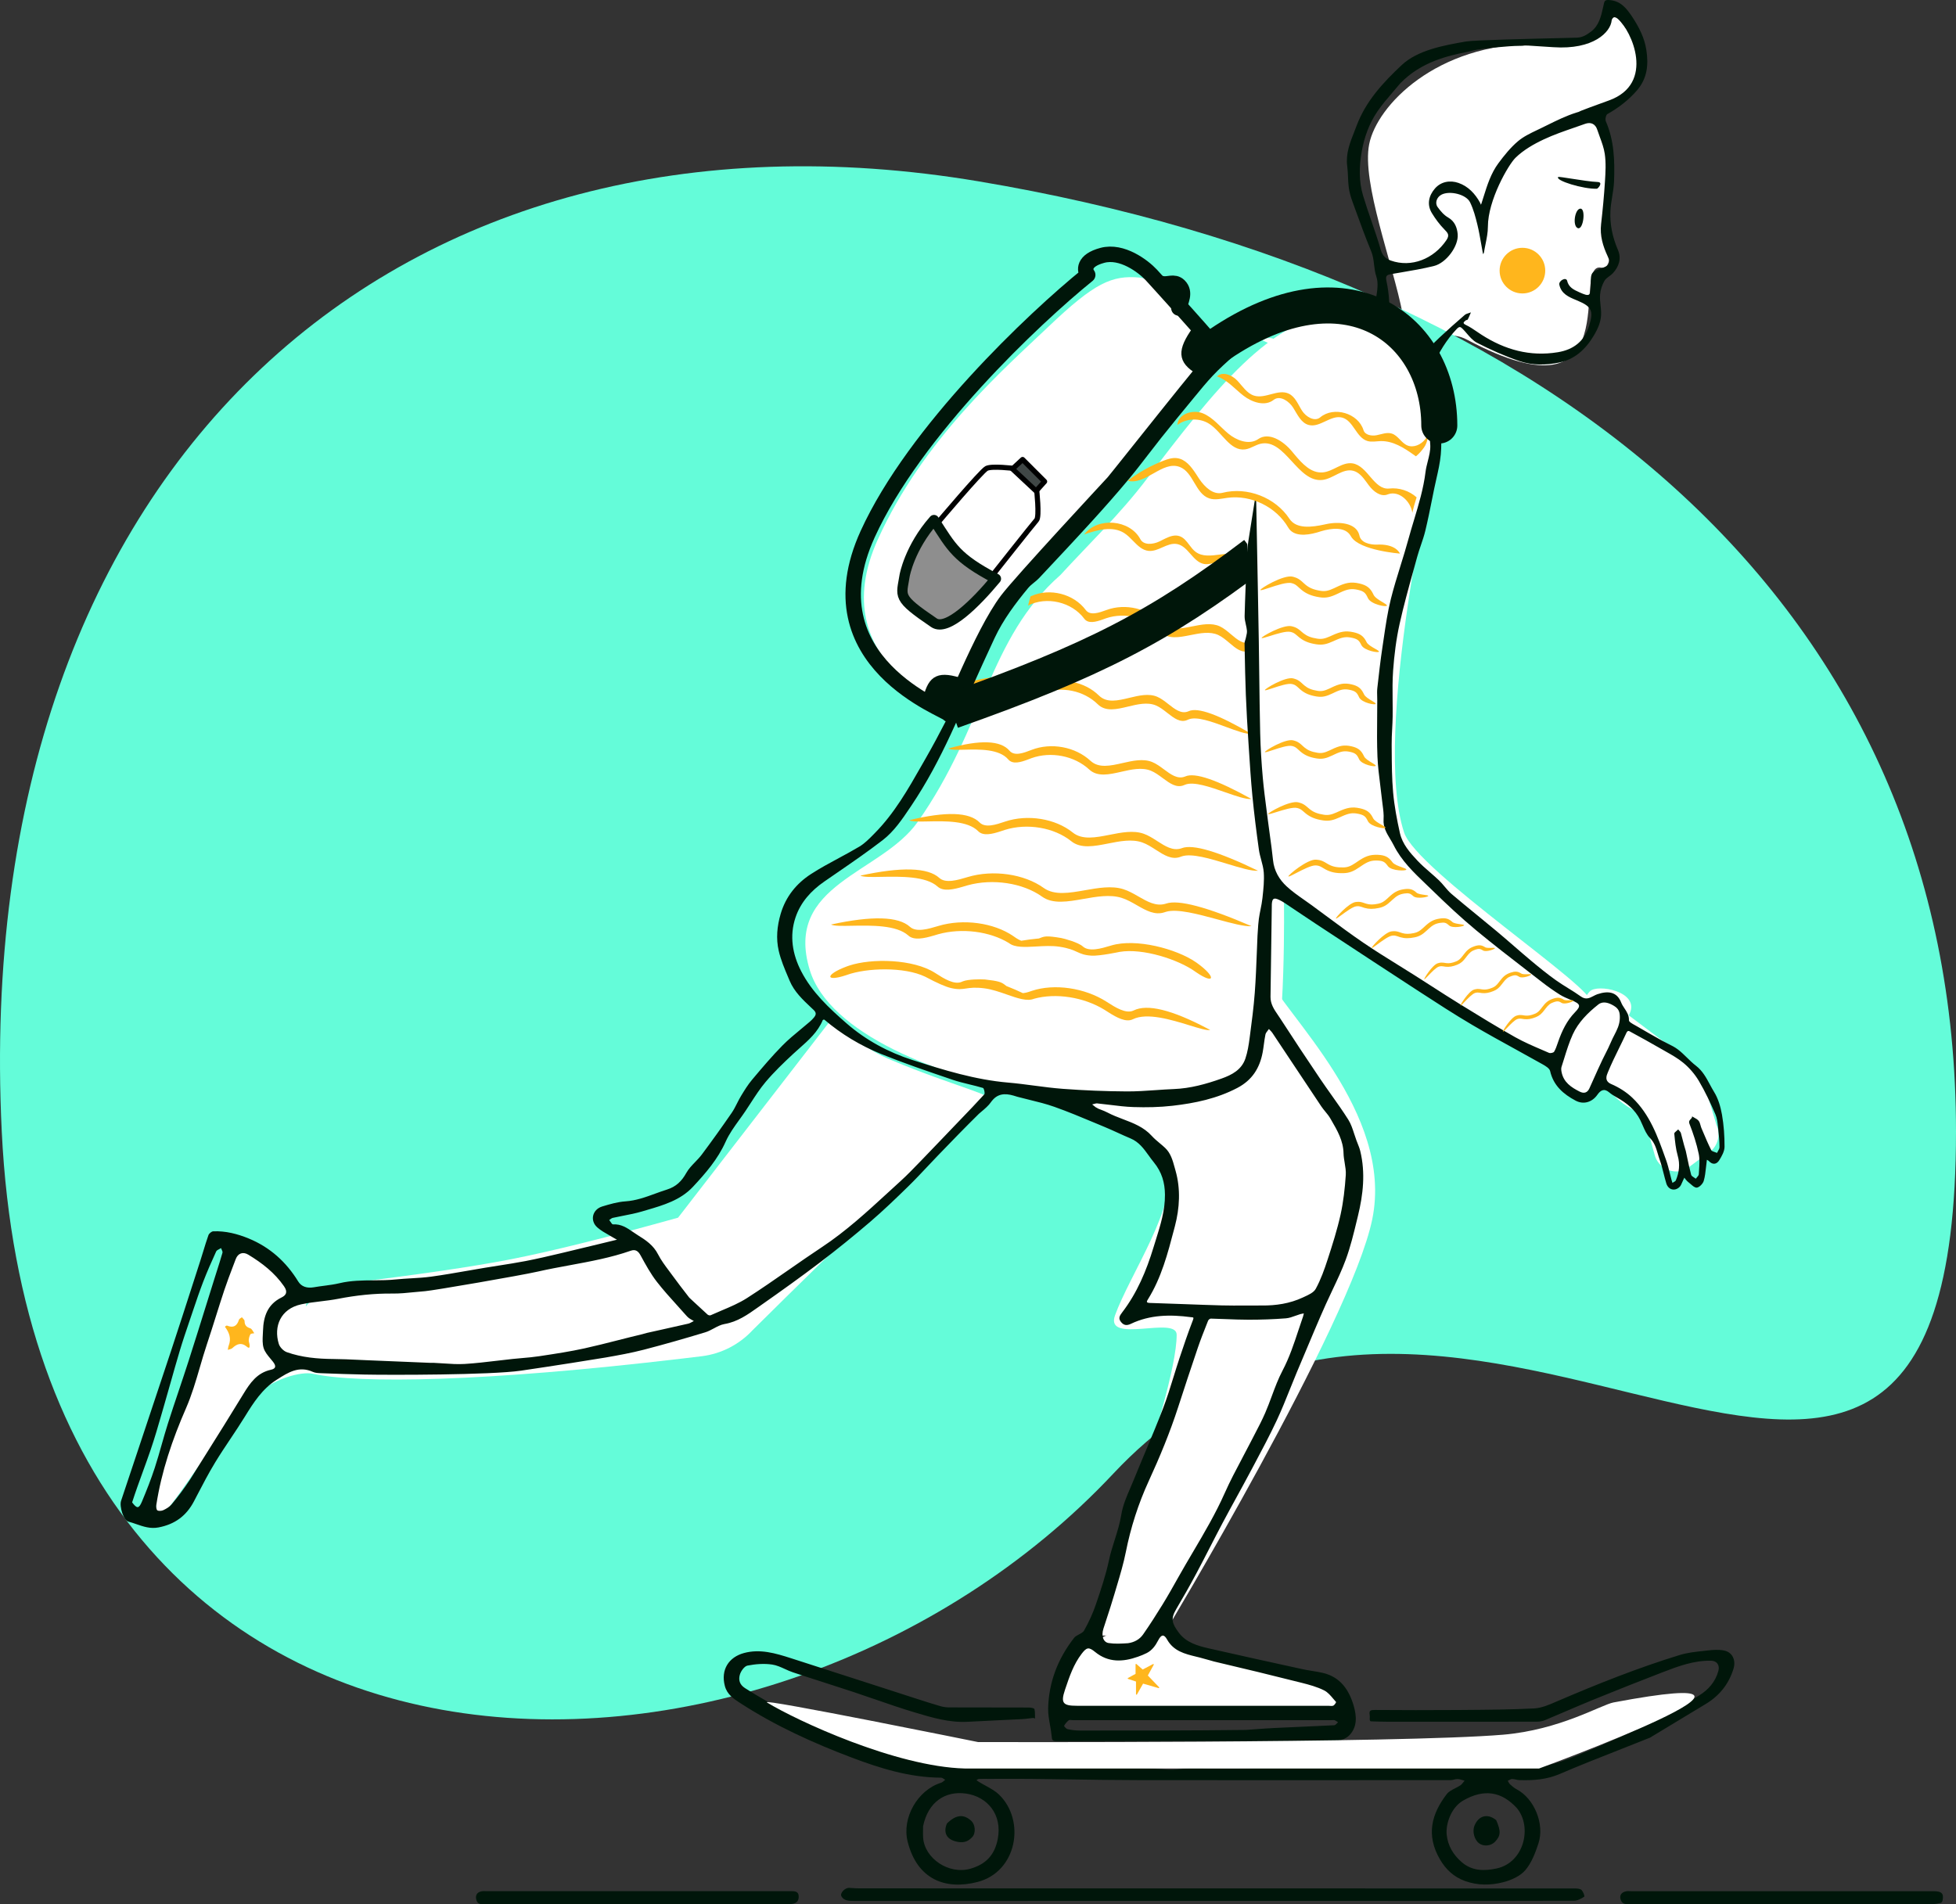 <svg width="380" height="370" viewBox="0 0 380 370" fill="none" xmlns="http://www.w3.org/2000/svg">
<rect x="0" y="0" width="380" height="370" fill="#333333" stroke="none"/>
<path d="M272.5 61C274.413 70.87 278.983 62.803 285 66C317 83 305 51 311 52C313.576 52.429 312.661 47.291 312.5 41.5C312.286 33.802 312.141 24.568 311 22C309.832 19.372 314 21 316 18.5C317.181 17.023 321 12 315.5 5C310 -2 318 8.5 298.5 8.5C279 8.5 267.5 20.5 266 28C264.5 35.5 270.587 51.13 272.5 61Z" fill="white"/>
<path fill-rule="evenodd" clip-rule="evenodd" d="M190.169 35.247C302.008 54.041 380 117.898 380 219.852C380 342.056 283.109 215.083 216.299 286.331C149.488 357.58 7.147 359.6 0.339 219.852C-6.035 89.031 78.331 16.453 190.169 35.247Z" fill="#64FCD9"/>
<path d="M185.746 138.721C185.993 139.54 191.302 122.11 196.192 115.643C198.851 112.127 215.098 94.803 215.727 94.118C216.357 93.433 234.475 69.758 234.948 69.763C235.421 69.768 226.817 54.431 221.399 53.935C215.981 53.439 212.619 54.979 203.754 63.412C194.889 71.845 179.36 85.353 170.553 104.785C159.544 129.075 185.499 137.903 185.746 138.721Z" fill="white"/>
<path fill-rule="evenodd" clip-rule="evenodd" d="M131.735 236.606L161.319 198.323L161.998 198.86C166.367 202.297 169.832 204.561 172.393 205.655L173.15 205.976C185.451 211.152 193.909 212.91 192.549 214.125L190.866 215.639C179.995 225.456 165.109 239.733 146.21 258.468C143.622 261.258 140.135 263.048 136.367 263.525L132.469 263.991C94.214 268.521 69.671 268.912 60.677 266.92C58.799 266.504 53.017 267.59 48.652 271.976C42.105 278.555 32.742 294.403 31.17 294.403C28.884 294.403 31.038 283.906 37.632 262.913L38.328 260.473C41.4 249.819 43.61 243.52 44.958 241.575C46.406 239.486 51.297 243.174 59.63 252.637L59.404 253.867C60.485 252.612 61.767 251.277 63.25 249.861L67.187 249.39C81.097 247.701 91.669 246.156 98.906 244.755L99.667 244.606C107.507 243.052 118.196 240.385 131.735 236.606Z" fill="white"/>
<path fill-rule="evenodd" clip-rule="evenodd" d="M315.963 196.944L326.963 205.237C329.074 206.826 330.622 209.054 331.377 211.588L333.46 218.57C334.441 220.681 333.583 223.19 331.516 224.259L327.631 227.142C325.132 228.432 322.086 227.035 321.43 224.298L319.244 216.517C319.244 216.517 309.974 213.7 308.741 202.664L315.963 196.944Z" fill="white"/>
<path fill-rule="evenodd" clip-rule="evenodd" d="M262.944 60.753C270.46 61.059 274.237 71.363 276.695 76.457C277.532 78.192 271.645 129.473 269.721 142.595C266.295 165.964 255.941 173.374 249.441 174.965C249.441 174.965 249.831 201.534 247.109 208.146C241.08 222.789 164.774 212.961 157.317 188.488C152.219 171.758 171.164 169.808 178.274 159.721C191.306 141.235 191.982 124.03 206.02 111.722C211.34 105.89 217.516 100.036 222.843 92.997L225.01 90.144C238.559 72.386 248.877 60.605 262.238 60.735L262.944 60.753Z" fill="white"/>
<path fill-rule="evenodd" clip-rule="evenodd" d="M225.257 105.203C224.012 105.804 222.191 105.99 221.542 104.77C219.503 100.94 213.267 100.413 210.617 103.848C213.161 102.973 216.125 102.138 218.399 103.575C219.032 103.975 219.579 104.535 220.12 105.09C221.022 106.014 221.907 106.921 223.148 107.043C224.071 107.134 224.95 106.745 225.824 106.358C226.763 105.943 227.696 105.53 228.675 105.714C229.761 105.919 230.522 106.783 231.284 107.647C232.043 108.509 232.803 109.371 233.884 109.58C234.77 109.751 235.659 109.433 236.54 109.119C237.526 108.767 238.501 108.418 239.449 108.76C240.581 109.168 241.098 110.335 241.616 111.503C242.131 112.665 242.647 113.827 243.768 114.246C244.432 114.493 245.149 114.404 245.857 114.265L246.56 114.122C248.216 113.792 250.004 113.763 251.519 114.508C252.82 115.149 253.846 116.475 253.929 117.891C253.963 117.585 253.993 117.28 254.019 116.976L254.282 115.253C252.78 113.49 250.42 112.492 248.108 112.645C247.712 112.672 247.316 112.73 246.921 112.787C246.159 112.899 245.4 113.01 244.644 112.895C243.495 112.72 242.329 111.743 242.523 110.598L242.54 110.474C242.751 108.557 240.182 107.457 238.207 107.618C237.788 107.653 237.358 107.709 236.926 107.765C235.28 107.979 233.597 108.197 232.304 107.251C231.805 106.885 231.419 106.373 231.037 105.866C230.502 105.156 229.974 104.456 229.153 104.18C228.246 103.876 227.324 104.195 226.429 104.62L226.132 104.765L225.257 105.203ZM210.939 118.538C211.796 119.688 213.56 119.044 214.922 118.547L214.993 118.521C218.644 117.188 223.043 118.228 225.711 121.054C227.174 122.604 229.339 122.171 231.58 121.722C233.453 121.348 235.378 120.962 236.993 121.714C237.747 122.065 238.448 122.659 239.135 123.241C240.393 124.308 241.603 125.335 243.014 124.754C245.688 123.652 248.97 124.24 251.117 126.169L251.11 126.776L251.101 128.117C248.966 125.978 245.51 125.286 242.717 126.437C241.307 127.018 240.096 125.991 238.838 124.924C238.151 124.342 237.451 123.748 236.696 123.397C235.082 122.645 233.156 123.031 231.284 123.405C229.042 123.854 226.878 124.287 225.415 122.737C222.8 119.968 218.522 118.914 214.916 120.127L214.196 120.385C212.912 120.84 211.412 121.254 210.643 120.221C208.217 116.963 203.345 115.821 199.724 117.662L200.192 115.894L200.406 115.796C203.98 114.221 208.598 115.395 210.939 118.538ZM202.626 133.065C201.284 133.615 199.547 134.326 198.646 133.21C197.006 131.176 193.259 131.027 187.406 132.765C187.853 133.069 189.008 133.039 190.431 133.002C193.113 132.932 196.749 132.837 198.415 134.903C199.223 135.905 200.706 135.434 201.971 134.93L202.681 134.644C206.238 133.294 210.553 134.183 213.272 136.85C214.794 138.342 216.94 137.826 219.162 137.292C221.019 136.846 222.928 136.387 224.57 137.076C225.338 137.398 226.061 137.965 226.769 138.52L226.769 138.52C228.067 139.538 229.317 140.517 230.703 139.882L230.896 139.798C232.468 139.134 235.487 140.252 238.223 141.266C240.214 142.003 242.055 142.685 243.081 142.585C236.737 138.852 232.689 137.386 230.935 138.189L230.796 138.248C229.464 138.758 228.256 137.811 227.001 136.827C226.293 136.271 225.57 135.705 224.802 135.383C223.16 134.694 221.251 135.153 219.394 135.599C217.172 136.133 215.025 136.649 213.504 135.157C210.729 132.435 206.293 131.565 202.696 133.037L202.626 133.065ZM215.061 194.704C216.671 195.737 218.755 197.075 220.244 196.341C222.873 195.044 227.611 196.195 234.458 199.794L235.116 200.144C234.445 200.268 232.939 199.804 231.081 199.233C227.581 198.156 222.836 196.697 220.081 198.055C218.745 198.715 216.928 197.704 215.407 196.743L214.554 196.201C210.536 193.734 205.108 192.902 200.901 194.065C199.552 194.627 197.674 193.969 195.611 193.247C194.207 192.755 192.717 192.234 191.249 192.045C189.44 191.813 188.508 191.953 187.69 192.075C186.869 192.198 186.164 192.303 184.801 191.999C183.748 191.763 182.064 191.027 179.751 189.789C175.65 187.82 168.384 188.058 164.56 189.427L164.353 189.499C160.265 190.851 160.299 189.369 164.41 187.827L164.722 187.713L164.968 187.628C169.337 186.172 177.429 186.331 181.664 189.049L181.748 189.102C183.357 190.135 185.441 191.474 186.93 190.739L187.04 190.69C188.081 190.262 190.517 190.269 191.273 190.319L191.412 190.331C193.954 190.612 194.507 190.843 195.111 191.284L195.544 191.612L195.792 191.707C196.71 192.065 197.685 192.488 198.716 192.977C199.142 192.939 199.632 192.827 200.211 192.62L200.457 192.535C204.826 191.08 210.743 191.933 214.978 194.65L215.061 194.704ZM196.131 145.881C197.083 146.998 198.922 146.286 200.341 145.737L200.415 145.708C204.22 144.236 208.913 145.106 211.849 147.828C213.459 149.32 215.729 148.804 218.08 148.27C220.045 147.824 222.065 147.365 223.802 148.054C224.614 148.376 225.379 148.943 226.128 149.498C227.455 150.482 228.734 151.43 230.143 150.919L230.29 150.861C232.145 150.058 236.428 151.523 243.139 155.257C242.054 155.356 240.106 154.674 238 153.937C235.105 152.924 231.912 151.805 230.249 152.469L230.045 152.554C228.578 153.189 227.256 152.209 225.883 151.191C225.133 150.636 224.369 150.069 223.556 149.747C221.819 149.058 219.799 149.517 217.835 149.963C215.484 150.498 213.213 151.013 211.604 149.521C208.727 146.854 204.162 145.965 200.399 147.316L199.648 147.601C198.31 148.106 196.74 148.577 195.886 147.574C194.124 145.509 190.277 145.603 187.44 145.673C185.934 145.71 184.712 145.74 184.239 145.436C190.432 143.698 194.396 143.847 196.131 145.881ZM195.165 159.675C193.532 160.224 191.417 160.936 190.321 159.819C188.325 157.785 183.764 157.637 176.639 159.374C177.184 159.678 178.589 159.648 180.321 159.611H180.322H180.322H180.322H180.322C183.586 159.542 188.012 159.447 190.039 161.513C191.022 162.515 192.828 162.044 194.368 161.54L195.232 161.254C199.561 159.903 204.813 160.792 208.123 163.46C209.975 164.952 212.588 164.436 215.293 163.902C217.552 163.456 219.877 162.997 221.875 163.685C222.81 164.007 223.69 164.574 224.552 165.13C226.132 166.148 227.652 167.127 229.34 166.492L229.575 166.407C231.488 165.744 235.163 166.862 238.493 167.876C240.916 168.613 243.157 169.295 244.406 169.195C236.684 165.461 231.757 163.996 229.622 164.799L229.453 164.858C227.832 165.368 226.361 164.42 224.834 163.437C223.972 162.881 223.092 162.314 222.157 161.992C220.159 161.304 217.835 161.762 215.575 162.209C212.87 162.743 210.257 163.259 208.405 161.766C205.028 159.045 199.628 158.175 195.25 159.646L195.165 159.675ZM182.483 170.59C183.712 171.707 186.084 170.995 187.916 170.446L188.011 170.417C192.922 168.945 198.977 169.815 202.765 172.537C204.842 174.029 207.772 173.513 210.805 172.979C213.34 172.533 215.946 172.074 218.188 172.763C219.236 173.085 220.223 173.652 221.189 174.207C222.902 175.191 224.552 176.139 226.37 175.628L226.56 175.57C228.953 174.767 234.479 176.232 243.139 179.966C241.739 180.065 239.226 179.383 236.508 178.646C232.773 177.633 228.652 176.514 226.506 177.178L226.243 177.263C224.35 177.898 222.645 176.918 220.873 175.9C219.906 175.345 218.919 174.778 217.871 174.456C215.63 173.767 213.023 174.226 210.489 174.672C207.455 175.207 204.525 175.722 202.448 174.23C198.736 171.563 192.846 170.674 187.991 172.025L187.022 172.31C185.295 172.815 183.27 173.286 182.167 172.283C179.894 170.218 174.93 170.312 171.269 170.382C169.326 170.419 167.75 170.449 167.139 170.145C175.13 168.407 180.245 168.556 182.483 170.59ZM182.216 179.949C180.384 180.498 178.012 181.21 176.783 180.093C174.545 178.059 169.43 177.911 161.439 179.648C162.05 179.952 163.626 179.922 165.569 179.885C169.23 179.816 174.194 179.721 176.467 181.787C177.57 182.789 179.595 182.318 181.322 181.814L182.291 181.528C186.833 180.265 192.28 180.961 196.003 183.24C197.145 184.151 199.132 184.037 201.315 183.912C202.8 183.826 204.375 183.736 205.838 183.959C207.641 184.235 208.498 184.626 209.251 184.969C210.006 185.314 210.656 185.61 212.049 185.693C213.666 185.789 217.512 184.961 217.512 184.961C221.997 184.199 228.916 186.432 232.215 188.802L232.394 188.928C236.039 191.415 236.343 189.848 232.532 187.109L232.319 186.96C228.52 184.356 220.697 182.277 215.878 183.722L215.782 183.75C213.951 184.3 211.579 185.011 210.35 183.895C209.493 183.116 206.694 182.358 206.154 182.266C203.302 181.78 202.915 181.932 202.049 182.273L202.048 182.273C201.979 182.3 201.906 182.329 201.829 182.358L201.565 182.382C200.583 182.473 199.53 182.611 198.404 182.797C198.005 182.642 197.565 182.4 197.065 182.04L196.852 181.891C193.053 179.287 187.131 178.476 182.311 179.92L182.216 179.949Z" fill="#FFB61D"/>
<path d="M243.833 107.705C225.374 121.743 212.445 128.387 184.933 138.116" stroke="#00160A" stroke-width="7" stroke-linejoin="round"/>
<path fill-rule="evenodd" clip-rule="evenodd" d="M260.519 68.467C271.204 68.504 279.637 77.572 278.917 88.248C278.917 88.248 266.456 142.474 272.772 161.748C275.215 169.205 310.49 192.408 308.999 194.792L304.022 206.723C302.252 209.547 248.11 173.317 248.11 173.317C242.916 169.192 241.95 87.182 241.95 87.182C241.848 76.853 250.203 68.431 260.519 68.467Z" fill="white"/>
<path d="M316.602 196.944L310.24 210.051L310.113 210.401C309.583 211.759 307.56 212.59 307.299 212.657L307.261 212.657L303.504 210.432C303.073 210.071 302.838 208.042 303.293 206.154L303.4 205.758C303.4 205.758 306.379 195.29 308.846 192.647C310.285 191.105 318.595 192.647 316.602 196.944Z" fill="white"/>
<path fill-rule="evenodd" clip-rule="evenodd" d="M225.96 317.814H210.77C210.77 317.814 228.597 271.513 228.597 259.363C228.597 255.594 214.584 261.272 216.617 255.594C219.412 247.787 229.084 233.825 226.702 226.817C224.211 219.487 214.917 216.832 206.824 213.862C205.273 213.292 233.563 215.257 241.322 209.083C251.558 200.938 243.248 182.95 245.996 189.292C249.313 196.944 270.864 216.142 266.592 236.929C262.43 257.181 225.96 317.814 225.96 317.814Z" fill="white"/>
<path fill-rule="evenodd" clip-rule="evenodd" d="M208.5 322C207.5 326.5 203.463 331.145 206.5 331.5H260.5C260.5 331.5 261 326 232 321.5C231.454 321.963 226.517 315.548 224 316.5C219.399 318.241 215.5 317.5 215.5 317.5C215.5 317.5 208.152 321.043 208.5 322Z" fill="white"/>
<path fill-rule="evenodd" clip-rule="evenodd" d="M182.186 224.557C181.525 225.243 180.873 225.936 180.22 226.63C178.985 227.942 177.751 229.254 176.464 230.513C174.056 232.869 171.624 235.211 169.068 237.403C165.898 240.121 162.649 242.755 159.327 245.284C155.567 248.146 151.717 250.892 147.85 253.608C147.644 253.752 147.44 253.897 147.235 254.042C145.262 255.442 143.291 256.841 140.757 257.273C140.033 257.396 139.356 257.759 138.675 258.125L138.675 258.125C138.132 258.416 137.587 258.708 137.014 258.882C133.061 260.081 129.088 261.222 125.09 262.258C122.635 262.894 120.129 263.347 117.629 263.783C116.073 264.055 107.159 265.472 101.23 266.332C95.3 267.193 75.689 267.193 70.793 267.091C68.046 267.034 65.299 266.939 62.553 266.834L62.411 266.829H62.41C61.851 266.809 61.256 266.788 60.77 266.567C58.073 265.345 55.986 266.676 53.871 268.025L53.719 268.122C50.943 269.891 49.243 272.553 47.564 275.279C46.672 276.728 45.727 278.143 44.782 279.559C43.765 281.082 42.748 282.606 41.797 284.17C40.538 286.24 39.415 288.396 38.294 290.548L38.29 290.557L38.288 290.559L38.288 290.56C38.088 290.943 37.889 291.327 37.688 291.709C36.206 294.541 33.982 296.187 30.791 296.797C29.205 297.1 27.846 296.629 26.491 296.159L26.491 296.159C25.989 295.984 25.487 295.81 24.974 295.676C23.971 295.413 23.162 292.7 23.52 291.627C24.564 288.494 25.611 285.361 26.658 282.228L26.658 282.228L26.66 282.223L26.661 282.218L26.661 282.217C28.848 275.673 31.035 269.13 33.202 262.58C34.717 258.003 36.195 253.415 37.674 248.827L37.676 248.819C38.093 247.525 38.51 246.232 38.928 244.939C39.127 244.321 39.316 243.701 39.505 243.081C39.819 242.052 40.133 241.024 40.492 240.011C40.61 239.68 41.097 239.271 41.428 239.257C43.82 239.162 46.117 239.748 48.3 240.644C52.425 242.338 55.6 245.195 57.931 248.998C58.549 250.006 59.628 250.369 60.988 250.129C61.644 250.013 62.306 249.925 62.968 249.838L62.969 249.838C63.98 249.704 64.99 249.571 65.977 249.336C68.173 248.815 70.396 248.797 72.618 248.78H72.618C74.049 248.768 75.479 248.757 76.902 248.611C77.88 248.511 78.863 248.454 79.846 248.396C81.158 248.32 82.47 248.244 83.768 248.065C86.131 247.74 88.482 247.33 90.834 246.92L90.838 246.919L90.843 246.919L90.847 246.918L90.852 246.917C91.96 246.724 93.068 246.531 94.177 246.347C95.079 246.197 95.982 246.056 96.885 245.914L96.885 245.914L96.886 245.914L96.887 245.914L96.888 245.914L96.89 245.914C98.634 245.641 100.378 245.368 102.111 245.035C104.327 244.609 106.526 244.09 108.723 243.572L109.123 243.477L109.518 243.384C111.84 242.837 114.158 242.273 116.476 241.709L116.483 241.707C117.457 241.47 118.431 241.233 119.405 240.997C119.444 240.987 119.484 240.978 119.524 240.968L119.587 240.952L119.717 240.918L119.783 240.901L119.863 240.881C119.831 240.864 119.799 240.848 119.768 240.831L119.703 240.798C119.588 240.738 119.473 240.679 119.363 240.611C119.026 240.403 118.678 240.206 118.331 240.009L118.331 240.009L118.33 240.009L118.33 240.008C117.536 239.559 116.742 239.109 116.067 238.523C114.548 237.204 115.067 235.014 116.998 234.43C118.47 233.986 119.987 233.539 121.507 233.437C123.554 233.3 125.419 232.62 127.287 231.939L127.287 231.938L127.287 231.938C128.037 231.665 128.788 231.391 129.55 231.153C131.35 230.589 132.43 229.53 133.334 227.908C133.77 227.127 134.407 226.465 135.048 225.799C135.499 225.331 135.951 224.861 136.336 224.347C138.326 221.686 140.261 218.981 142.146 216.244C142.546 215.662 142.868 215.026 143.19 214.389C143.436 213.902 143.682 213.415 143.964 212.952C144.625 211.864 145.298 210.764 146.115 209.795L146.222 209.668L146.222 209.668L146.222 209.668L146.222 209.668L146.222 209.668L146.222 209.667L146.222 209.667L146.222 209.667C148.095 207.446 149.974 205.217 152.011 203.151C153.122 202.024 154.347 201.012 155.573 199.999L155.574 199.999C156.153 199.521 156.732 199.042 157.299 198.552C157.586 198.304 157.861 198.036 158.102 197.744C158.515 197.244 158.685 196.828 158.062 196.236C157.971 196.15 157.879 196.064 157.788 195.978L157.572 195.775C155.944 194.243 154.3 192.697 153.41 190.577C153.316 190.355 153.222 190.133 153.128 189.911L153.128 189.911L153.128 189.91L153.128 189.91L153.128 189.91L153.128 189.91L153.128 189.91L153.128 189.91C152.413 188.223 151.692 186.52 151.286 184.754C150.739 182.376 150.959 179.955 151.668 177.559C152.659 174.206 154.735 171.665 157.547 169.842C159.282 168.717 161.107 167.733 162.933 166.749L162.933 166.749C164.286 166.02 165.639 165.29 166.956 164.503C167.974 163.895 168.845 163.009 169.695 162.145L169.757 162.081C169.818 162.02 169.878 161.959 169.938 161.898C173.762 158.027 176.428 153.343 179.083 148.676L179.087 148.669C179.368 148.175 179.649 147.682 179.931 147.19C182.497 142.71 184.801 138.073 187.096 133.444C187.757 132.111 188.324 130.731 188.89 129.351L188.891 129.351C189.392 128.131 189.893 126.91 190.459 125.722C190.907 124.783 191.459 123.894 192.011 123.005L192.011 123.005C192.417 122.352 192.823 121.698 193.188 121.024C193.58 120.3 193.938 119.556 194.296 118.812L194.296 118.812L194.296 118.812L194.296 118.811L194.296 118.811L194.296 118.811L194.296 118.811L194.297 118.81L194.297 118.81C194.839 117.683 195.381 116.557 196.039 115.503C196.51 114.75 197.193 114.129 197.875 113.51L197.875 113.509L197.876 113.509L197.876 113.509L197.876 113.509L197.876 113.509L197.876 113.508L197.877 113.508L197.877 113.508C198.162 113.249 198.447 112.99 198.716 112.722C199.052 112.387 199.394 112.057 199.735 111.728L199.736 111.727C200.092 111.384 200.449 111.041 200.798 110.691C201.415 110.074 202.024 109.449 202.615 108.807C203.751 107.573 204.894 106.345 206.036 105.117L206.037 105.116L206.037 105.116L206.038 105.115L206.038 105.115L206.039 105.114L206.039 105.113L206.04 105.113C208.856 102.085 211.672 99.058 214.395 95.948C217.586 92.304 220.622 88.517 223.604 84.697C224.79 83.178 225.859 81.568 226.927 79.957L226.928 79.957C227.404 79.24 227.879 78.523 228.366 77.814C228.393 77.773 228.416 77.73 228.438 77.686C228.471 77.623 228.503 77.561 228.548 77.511C229.321 76.66 230.085 75.801 230.849 74.942C232.643 72.925 234.437 70.909 236.335 68.996C239.152 66.157 242.378 63.803 245.88 61.843C246.414 61.544 246.929 61.205 247.443 60.866C248.254 60.332 249.062 59.799 249.941 59.428C250.148 59.34 250.357 59.25 250.568 59.159C252.247 58.438 254.007 57.681 255.739 57.646C259.396 57.571 263.197 57.612 266.267 60.198C266.848 60.688 267.003 60.572 267.058 59.917C267.11 59.292 267.216 58.647 267.323 58.003L267.323 58.003C267.57 56.501 267.818 54.998 267.386 53.727C267.126 52.959 267.035 52.184 266.944 51.415V51.415C266.842 50.545 266.741 49.684 266.397 48.852C265.245 46.069 264.218 43.234 263.191 40.401C263.036 39.974 262.882 39.548 262.727 39.122C262.405 38.238 262.144 37.309 262.025 36.379C261.939 35.714 261.911 35.042 261.882 34.37V34.369C261.853 33.679 261.824 32.99 261.733 32.308C261.411 29.883 262.251 27.752 263.095 25.613C263.249 25.222 263.403 24.831 263.55 24.439C265.343 19.652 268.702 16.032 272.329 12.632C275.451 9.706 280.624 8.785 284.807 8.063C286.352 7.796 297.198 7.541 302.926 7.407L302.926 7.407C304.795 7.363 306.118 7.332 306.396 7.317C307.526 7.258 308.291 6.732 309.056 6.168C310.635 5.003 311.041 3.196 311.44 1.419V1.419C311.479 1.243 311.518 1.068 311.558 0.894C311.568 0.852 311.577 0.811 311.586 0.77C311.689 0.304 311.761 -0.023 312.462 0.001C314.801 0.079 316.004 1.607 317.149 3.353C318.439 5.319 319.484 7.369 319.842 9.713C320.279 12.566 320.044 15.216 318.016 17.566C316.366 19.477 314.446 20.938 312.277 22.164C311.989 22.326 311.807 23.188 311.966 23.556C313.601 27.328 313.723 31.304 313.563 35.296C313.524 36.265 313.367 37.229 313.21 38.193L313.21 38.193C313.062 39.106 312.913 40.02 312.865 40.938C312.726 43.572 313.264 46.106 314.32 48.556C315.037 50.217 314.534 51.791 313.332 53.097C313.126 53.321 312.87 53.508 312.616 53.694C312.258 53.955 311.904 54.213 311.702 54.565C311.246 55.361 310.928 56.32 310.854 57.233C310.797 57.931 310.872 58.638 310.947 59.347V59.348V59.348V59.348V59.348V59.349V59.349V59.349C310.994 59.79 311.041 60.232 311.056 60.672C311.115 62.367 310.471 63.817 309.601 65.264C308.028 67.883 305.952 69.809 302.939 70.44C300.357 70.98 297.677 71.013 295.184 70.163C292.354 69.198 289.594 67.963 286.931 66.596C286.175 66.208 285.576 65.511 284.978 64.815L284.978 64.814C284.71 64.503 284.443 64.191 284.161 63.908C283.744 63.488 283.533 63.366 282.979 63.953C281 66.05 279.561 68.433 278.398 71.063C277.756 72.515 278.172 73.709 278.615 74.98L278.667 75.129L278.727 75.302L278.792 75.486L278.793 75.489L278.794 75.492L278.794 75.492C279.408 77.252 280.02 79.003 279.972 80.928C279.949 81.883 279.967 82.84 279.986 83.797C280.015 85.308 280.044 86.819 279.907 88.315C279.761 89.915 279.401 91.497 279.042 93.078L279.042 93.078L279.042 93.079C278.898 93.715 278.753 94.35 278.623 94.987C278.484 95.663 278.348 96.341 278.213 97.017C277.802 99.066 277.391 101.115 276.9 103.144C276.673 104.084 276.361 105.002 276.049 105.92C275.793 106.672 275.538 107.424 275.328 108.187C275.086 109.073 274.84 109.957 274.595 110.842C273.64 114.282 272.684 117.724 271.911 121.205C271.249 124.186 270.867 127.252 270.645 130.301C270.506 132.207 270.527 134.125 270.548 136.042V136.043V136.043V136.043V136.044V136.044V136.044V136.044V136.046V136.047V136.049V136.051V136.052V136.054C270.559 137.111 270.571 138.169 270.556 139.225C270.544 140.026 270.502 140.826 270.461 141.626L270.461 141.627L270.461 141.627C270.408 142.645 270.355 143.662 270.364 144.679C270.367 145.085 270.37 145.491 270.373 145.898C270.39 148.584 270.408 151.276 270.644 153.946C270.88 156.609 271.385 159.263 271.968 161.876C272.448 164.023 273.919 165.682 275.38 167.238C276.14 168.048 276.982 168.779 277.826 169.511L277.826 169.512L277.827 169.512C278.416 170.023 279.006 170.535 279.568 171.074C279.953 171.443 280.299 171.855 280.646 172.266C281.076 172.778 281.506 173.288 282.009 173.716C283.648 175.111 285.316 176.473 286.983 177.836C288.248 178.869 289.513 179.903 290.766 180.951C291.89 181.89 292.996 182.85 294.103 183.809L294.104 183.81C295.223 184.781 296.342 185.751 297.478 186.7C299.031 187.998 300.605 189.278 302.25 190.453C303.025 191.007 303.835 191.509 304.646 192.012C305.485 192.532 306.324 193.051 307.122 193.627C308.08 194.319 308.823 193.93 309.563 193.542C309.817 193.409 310.071 193.276 310.334 193.187C312.464 192.468 314.149 192.739 314.948 194.789C315.108 195.199 315.352 195.568 315.598 195.94C316.046 196.616 316.498 197.299 316.459 198.253C316.447 198.552 317.091 198.908 317.642 199.212C317.774 199.285 317.901 199.355 318.012 199.421C319.635 200.378 321.277 201.303 322.92 202.226C323.271 202.423 323.634 202.603 323.996 202.782C324.694 203.128 325.39 203.472 325.996 203.937C326.613 204.411 327.173 204.959 327.734 205.507C328.295 206.056 328.857 206.606 329.476 207.08C330.751 208.056 331.474 209.4 332.192 210.736C332.456 211.227 332.719 211.716 333.009 212.186C333.809 213.483 334.271 215.074 334.537 216.596C334.896 218.646 335.041 220.756 335.033 222.839C335.029 223.709 334.501 224.644 334.017 225.428C333.495 226.274 332.712 226.394 331.958 225.577C331.896 225.51 331.809 225.466 331.722 225.422L331.722 225.422C331.682 225.402 331.641 225.382 331.604 225.359L331.595 225.439L331.587 225.512C331.576 225.623 331.564 225.733 331.549 225.843C331.5 226.193 331.462 226.546 331.424 226.899C331.329 227.768 331.234 228.637 330.991 229.462C330.827 230.015 330.118 230.745 329.626 230.768C329.249 230.786 328.851 230.434 328.458 230.086L328.457 230.086C328.299 229.946 328.142 229.807 327.987 229.693C327.835 229.581 327.707 229.436 327.58 229.293L327.539 229.247C327.46 229.158 327.389 229.061 327.319 228.963C327.288 228.92 327.256 228.877 327.224 228.835C327.2 228.885 327.177 228.935 327.154 228.986C327.102 229.096 327.051 229.206 326.996 229.314C326.925 229.454 326.863 229.603 326.801 229.753C326.662 230.088 326.522 230.424 326.282 230.653C325.354 231.537 324.105 231.193 323.722 229.951C323.524 229.306 323.358 228.651 323.193 227.995L323.193 227.993L323.192 227.991C322.963 227.082 322.734 226.173 322.417 225.295C322.286 224.933 322.177 224.564 322.069 224.195L322.069 224.195C321.753 223.115 321.435 222.033 320.546 221.123C319.906 220.468 319.514 219.565 319.125 218.665L319.125 218.665C318.973 218.315 318.821 217.965 318.655 217.631C317.658 215.621 316.01 214.307 314.104 213.246C313.585 212.958 313.069 212.64 312.619 212.258C311.619 211.408 310.927 211.871 310.32 212.735C309.315 214.164 307.65 214.69 306.102 213.867C303.729 212.606 301.791 210.95 301.147 208.114C301.027 207.589 300.253 207.126 299.685 206.806C297.978 205.843 296.261 204.897 294.543 203.952L294.539 203.95L294.539 203.95C291.688 202.381 288.838 200.812 286.035 199.162C282.539 197.104 279.132 194.889 275.728 192.676C275.386 192.453 275.044 192.231 274.701 192.008C269.334 188.521 263.986 185.003 258.638 181.485L257.888 180.992L256.889 180.335L255.5 179.421C254.33 178.652 253.168 177.87 252.006 177.089L252.005 177.088L252.004 177.088L252.003 177.087L252.002 177.086L252.001 177.085L252 177.085L251.995 177.082L251.989 177.078C251.179 176.533 250.368 175.988 249.555 175.447C249.229 175.23 248.884 175.034 248.53 174.867C247.476 174.369 247.166 174.549 247.081 175.68C247.081 175.693 247.08 175.706 247.08 175.719C247.08 175.733 247.08 175.746 247.081 175.759C247.081 175.775 247.081 175.791 247.081 175.807C247.059 177.391 247.036 178.975 247.014 180.559V180.56V180.561V180.562V180.562V180.563V180.564V180.565C246.953 184.941 246.891 189.316 246.827 193.692C246.806 195.089 247.537 196.16 248.258 197.215C248.404 197.429 248.55 197.642 248.689 197.857C251.231 201.796 253.826 205.701 256.447 209.588C257.164 210.652 257.907 211.699 258.65 212.746L258.651 212.747L258.652 212.748L258.653 212.749L258.654 212.75L258.654 212.751L258.655 212.753L258.656 212.754L258.656 212.754C259.781 214.337 260.904 215.92 261.938 217.561C262.462 218.393 262.775 219.358 263.088 220.324L263.088 220.324L263.088 220.325L263.089 220.325L263.089 220.326L263.089 220.327C263.226 220.75 263.363 221.172 263.518 221.584C263.588 221.771 263.663 221.957 263.737 222.144L263.738 222.145L263.738 222.146L263.738 222.146C263.939 222.651 264.141 223.155 264.267 223.678C265.288 227.904 264.828 232.096 263.819 236.243C263.756 236.502 263.693 236.761 263.63 237.02L263.624 237.047L263.624 237.049L263.623 237.051L263.617 237.077L263.617 237.077L263.617 237.077L263.617 237.078L263.617 237.078L263.617 237.078L263.616 237.078L263.616 237.078C262.99 239.668 262.361 242.27 261.447 244.76C260.713 246.757 259.798 248.687 258.883 250.618L258.882 250.618L258.882 250.618L258.882 250.618L258.882 250.619L258.882 250.619L258.882 250.619L258.882 250.62C258.441 251.549 258 252.478 257.58 253.415C256.845 255.052 256.135 256.7 255.433 258.352C254.243 261.152 253.059 263.954 251.889 266.763C251.465 267.778 251.056 268.8 250.647 269.822L250.647 269.824L250.646 269.826L250.645 269.827L250.645 269.829L250.644 269.831L250.643 269.832L250.642 269.834C249.82 271.888 248.998 273.941 248.064 275.942C246.717 278.824 245.221 281.638 243.727 284.449L243.724 284.453L243.722 284.457C243.509 284.857 243.296 285.258 243.084 285.658C242.151 287.417 241.195 289.163 240.239 290.91L240.239 290.91L240.239 290.91L240.239 290.911L240.239 290.911L240.238 290.911L240.238 290.911L240.237 290.914C239.31 292.607 238.384 294.299 237.478 296.003C236.653 297.557 235.849 299.122 235.046 300.688C234.187 302.361 233.328 304.034 232.442 305.693C231.184 308.049 229.865 310.374 228.508 312.674C227.378 314.589 227.705 315.481 229.012 317.244C230.429 319.155 232.631 319.794 234.815 320.294C240.8 321.661 246.797 322.973 252.794 324.284L252.8 324.285L252.807 324.287L253.116 324.355C253.721 324.487 254.333 324.585 254.945 324.684C255.634 324.795 256.322 324.906 256.999 325.064C260.38 325.856 262.078 328.345 262.982 331.432C263.561 333.407 263.731 335.528 262.159 337.169C261.565 337.789 260.48 338.249 259.618 338.252C248.5 338.29 237.383 338.296 226.266 338.302C219.259 338.306 212.253 338.31 205.246 338.321C204.43 338.323 204.371 338.077 204.309 337.36C204.246 336.629 204.116 335.9 203.986 335.172C203.796 334.103 203.606 333.036 203.629 331.972C203.742 326.857 205.534 322.277 208.668 318.255C208.894 317.965 209.261 317.773 209.623 317.583C210.026 317.372 210.423 317.164 210.612 316.829C211.526 315.212 212.31 313.492 212.91 311.733C213.872 308.915 214.828 306.071 215.446 303.165C215.729 301.83 216.139 300.536 216.549 299.241C217.058 297.631 217.568 296.02 217.838 294.325C218.122 292.536 218.866 290.813 219.605 289.1C219.834 288.568 220.063 288.038 220.277 287.506C221.009 285.695 221.764 283.894 222.519 282.093L222.52 282.092L222.522 282.088C223.696 279.286 224.871 276.484 225.956 273.648C226.729 271.626 227.369 269.555 228.01 267.482L228.011 267.48C228.376 266.298 228.742 265.116 229.132 263.943C229.959 261.459 230.798 258.977 231.744 256.538C231.957 255.99 231.838 255.981 231.539 255.957C231.483 255.953 231.421 255.948 231.354 255.939C227.362 255.408 223.427 255.455 219.704 257.233C218.887 257.622 218.313 257.541 217.773 256.863C217.221 256.17 217.508 255.665 217.997 255.029C220.907 251.237 222.715 246.918 224.101 242.362C224.247 241.885 224.396 241.41 224.545 240.934L224.546 240.933C225.446 238.062 226.345 235.199 226.32 232.148C226.302 229.837 225.732 227.763 224.144 225.83C223.795 225.405 223.474 224.96 223.155 224.517L223.155 224.517L223.155 224.517L223.155 224.517L223.155 224.517L223.155 224.516C222.201 223.193 221.262 221.889 219.626 221.206C218.8 220.861 217.984 220.489 217.169 220.117L217.168 220.117L217.168 220.117L217.167 220.116L217.166 220.116L217.166 220.116L217.165 220.116L217.164 220.115C216.315 219.728 215.465 219.34 214.603 218.983C213.949 218.712 213.296 218.439 212.642 218.165L212.641 218.165L212.64 218.165L212.639 218.164L212.638 218.164L212.637 218.163C210.057 217.084 207.475 216.003 204.842 215.07C203.243 214.503 201.587 214.097 199.931 213.691C199.179 213.507 198.426 213.323 197.679 213.123C197.532 213.084 197.387 213.038 197.241 212.991C197.126 212.954 197.01 212.918 196.893 212.884C195.191 212.398 193.705 212.482 192.549 214.125C192.042 214.846 191.346 215.433 190.616 216.048C190.471 216.17 190.325 216.293 190.179 216.419C187.43 219.131 184.803 221.839 182.186 224.557ZM244.888 176.72L244.888 176.72L244.888 176.719C245.035 175.986 245.181 175.252 245.261 174.511L245.283 174.304C245.455 172.715 245.628 171.104 245.515 169.523C245.456 168.705 245.239 167.901 245.021 167.094L245.021 167.094C244.844 166.441 244.667 165.786 244.574 165.123C244.085 161.633 243.645 158.134 243.306 154.628C243.011 151.579 242.814 148.52 242.618 145.461C242.59 145.033 242.563 144.604 242.535 144.176C242.337 141.123 242.153 138.068 242.034 135.012C241.919 132.081 241.862 129.149 241.806 126.216V126.215C241.798 125.804 241.79 125.393 241.782 124.982C241.778 124.798 241.841 124.613 241.904 124.427C241.945 124.308 241.985 124.189 242.009 124.069C242.035 123.934 242.068 123.797 242.101 123.66C242.191 123.283 242.282 122.903 242.248 122.536C242.211 122.133 242.121 121.73 242.03 121.329L242.03 121.329C241.907 120.785 241.785 120.243 241.798 119.703C241.888 116.12 242.05 112.539 242.212 108.958C242.236 108.429 242.259 107.9 242.283 107.371C242.318 106.601 242.417 105.832 242.534 105.069C242.864 102.921 243.208 100.775 243.551 98.628L243.552 98.623L243.553 98.617L243.554 98.612C243.634 98.11 243.715 97.608 243.795 97.106C243.823 96.931 243.86 96.757 243.898 96.584C243.915 96.503 243.933 96.423 243.949 96.342C243.955 96.396 243.962 96.449 243.969 96.502L243.974 96.538L243.985 96.611C244.012 96.804 244.039 96.996 244.043 97.189C244.122 101.193 244.196 105.198 244.27 109.203V109.203V109.203L244.299 110.765C244.324 112.116 244.35 113.467 244.376 114.818C244.437 118.035 244.499 121.252 244.55 124.469C244.583 126.599 244.609 128.729 244.636 130.859V130.859C244.683 134.732 244.731 138.606 244.822 142.478C244.89 145.367 245.074 148.257 245.33 151.135C245.518 153.247 245.793 155.351 246.067 157.456C246.154 158.123 246.241 158.79 246.325 159.457C246.443 160.39 246.571 161.323 246.7 162.255C246.924 163.883 247.149 165.512 247.316 167.147C247.529 169.224 248.529 170.906 249.967 172.238C251.016 173.21 252.2 174.038 253.382 174.866L253.384 174.867L253.384 174.867L253.384 174.867L253.384 174.867L253.384 174.867C253.851 175.193 254.317 175.52 254.775 175.855C255.734 176.556 256.688 177.264 257.643 177.972L257.643 177.972C260.038 179.747 262.433 181.523 264.894 183.201C267.093 184.7 269.355 186.104 271.618 187.509L271.619 187.509L271.619 187.509L271.619 187.509L271.619 187.509L271.619 187.509L271.62 187.51L271.62 187.51L271.621 187.51L271.621 187.511L271.622 187.511L271.623 187.512L271.624 187.512C272.719 188.192 273.813 188.871 274.901 189.561C275.943 190.223 276.981 190.891 278.019 191.559L278.021 191.56L278.023 191.561L278.025 191.562L278.027 191.563L278.029 191.565L278.031 191.566L278.032 191.567L278.033 191.567C279.885 192.759 281.737 193.95 283.611 195.105L283.965 195.323L283.965 195.324L283.966 195.324L283.966 195.324L283.967 195.324L283.967 195.324L283.967 195.325L283.968 195.325C287.403 197.442 290.841 199.56 294.358 201.534C296.03 202.473 297.803 203.235 299.573 203.995L299.573 203.995C300.027 204.19 300.481 204.385 300.933 204.583C301.195 204.698 301.8 204.566 301.925 204.357C302.22 203.861 302.411 203.301 302.601 202.745L302.601 202.744L302.602 202.743C302.639 202.632 302.677 202.522 302.716 202.412C303.455 200.301 304.391 198.33 305.988 196.687C307.192 195.446 307.022 195.073 305.349 194.369L305.207 194.309L305.068 194.251C304.368 193.959 303.663 193.664 303.028 193.264C301.848 192.519 300.701 191.711 299.598 190.854C298.619 190.093 297.638 189.336 296.657 188.578C293.348 186.023 290.039 183.467 286.821 180.801C283.825 178.319 280.979 175.644 278.191 172.927C277.803 172.549 277.41 172.173 277.018 171.798C274.646 169.529 272.263 167.251 270.759 164.241C270.553 163.829 270.314 163.432 270.076 163.035L270.075 163.034C269.383 161.881 268.691 160.727 268.793 159.212C268.856 158.285 268.732 157.344 268.608 156.406C268.563 156.066 268.518 155.726 268.482 155.388C268.385 154.472 268.27 153.557 268.154 152.642C267.919 150.772 267.683 148.903 267.603 147.027C267.496 144.493 267.52 141.953 267.545 139.414V139.413C267.555 138.32 267.566 137.226 267.566 136.134C267.566 135.877 267.558 135.62 267.551 135.362C267.534 134.8 267.518 134.238 267.58 133.685C267.88 130.991 268.186 128.297 268.592 125.618C268.634 125.337 268.676 125.056 268.718 124.774C268.752 124.546 268.785 124.317 268.819 124.088L268.822 124.069L268.825 124.046L268.825 124.046L268.825 124.045L268.825 124.045L268.825 124.045L268.825 124.045L268.825 124.045L268.825 124.044C269.203 121.479 269.581 118.909 270.205 116.403C270.75 114.217 271.419 112.064 272.088 109.91L272.088 109.909L272.088 109.909L272.088 109.908L272.088 109.907L272.089 109.907L272.089 109.906L272.089 109.905L272.089 109.905C272.618 108.202 273.147 106.499 273.615 104.78C273.951 103.542 274.322 102.313 274.693 101.084C275.621 98.007 276.549 94.929 276.943 91.711C277.029 91.01 277.207 90.311 277.384 89.615C277.644 88.59 277.903 87.571 277.867 86.557C277.736 82.892 276.716 79.361 275.689 75.836C274.154 70.57 271.492 66.177 266.886 63.051C264.229 61.248 261.445 59.927 258.148 60.351C256.952 60.505 255.769 60.752 254.585 60.999C254.015 61.118 253.446 61.236 252.875 61.345C249.636 61.96 246.769 63.39 244.187 65.401C242.676 66.578 241.2 67.805 239.765 69.075C238.33 70.344 236.895 71.627 235.588 73.023C234.372 74.322 233.241 75.701 232.112 77.079L232.111 77.079L232.111 77.079L232.111 77.079L232.111 77.08L232.111 77.08L232.11 77.08L232.11 77.08L232.109 77.082L232.108 77.083L232.107 77.084L232.106 77.085C231.862 77.383 231.617 77.682 231.371 77.979C229.429 80.334 227.491 82.693 225.59 85.082C224.758 86.128 223.943 87.187 223.128 88.247L223.128 88.247L223.128 88.247L223.127 88.247L223.127 88.247L223.127 88.247L223.127 88.248L223.126 88.248C221.894 89.85 220.661 91.452 219.371 93.006C217.031 95.824 214.601 98.57 212.136 101.28C208.749 105.003 205.302 108.673 201.856 112.342C201.562 112.654 201.224 112.927 200.886 113.2C200.481 113.526 200.077 113.852 199.751 114.245C197.256 117.259 194.906 120.402 193.238 123.951C191.7 127.225 190.218 130.524 188.736 133.824C187.404 136.789 186.072 139.755 184.699 142.701C182.474 147.477 180.025 152.13 177.069 156.521L176.852 156.844C175.269 159.2 173.685 161.556 171.453 163.273C168.545 165.51 165.517 167.593 162.491 169.674L162.49 169.674L162.49 169.675L162.49 169.675L162.49 169.675L162.49 169.675L162.49 169.675L162.49 169.675C161.699 170.219 160.909 170.762 160.121 171.308C157.568 173.078 155.547 175.312 154.554 178.254C153.334 181.866 153.958 185.454 155.661 188.747C157.757 192.8 161.075 195.897 164.463 198.849C168.222 202.124 172.59 204.474 177.303 205.984C183.362 207.925 189.455 209.809 195.862 210.359C197.538 210.503 199.207 210.722 200.876 210.942L200.877 210.942C202.738 211.187 204.599 211.432 206.469 211.572C210.603 211.881 214.755 212.052 218.901 212.075C220.765 212.085 222.63 211.956 224.495 211.826C225.679 211.744 226.863 211.662 228.048 211.615C231.268 211.489 234.318 210.642 237.323 209.573C239.341 208.855 241.209 207.868 241.947 205.687C242.377 204.417 242.59 203.058 242.766 201.722L242.812 201.377C243.184 198.556 243.558 195.73 243.77 192.894C243.965 190.283 244.067 187.664 244.173 184.949L244.173 184.948L244.173 184.946V184.945C244.213 183.923 244.253 182.886 244.299 181.832C244.325 181.492 244.346 181.152 244.367 180.812C244.414 180.045 244.461 179.278 244.566 178.52C244.649 177.917 244.769 177.318 244.888 176.72ZM137.465 255.437C137.6 255.558 137.908 255.637 138.059 255.568C138.751 255.253 139.454 254.956 140.158 254.659L140.158 254.659C141.873 253.935 143.59 253.211 145.135 252.22C147.895 250.451 150.588 248.578 153.281 246.705C155.394 245.235 157.508 243.765 159.654 242.345C164.334 239.248 168.437 235.477 172.542 231.706L172.542 231.705L172.543 231.705L172.544 231.704L172.544 231.704L172.545 231.703C173.343 230.969 174.142 230.235 174.945 229.507C176.192 228.374 177.366 227.158 178.539 225.944L178.539 225.944L178.54 225.943C178.794 225.68 179.047 225.418 179.301 225.156C180.691 223.726 182.069 222.282 183.446 220.839L183.448 220.836L183.451 220.834L183.453 220.831L183.456 220.829L183.458 220.826L183.461 220.824L183.463 220.821C184.063 220.193 184.663 219.564 185.264 218.936C185.695 218.486 186.127 218.037 186.559 217.587C188.128 215.956 189.698 214.324 191.218 212.649C191.397 212.451 191.173 211.465 190.968 211.402C190.106 211.141 189.228 210.928 188.351 210.715C187.238 210.444 186.126 210.174 185.046 209.806L184.496 209.618L184.496 209.618L184.495 209.618L184.495 209.618L184.494 209.618L184.494 209.618L184.493 209.617L184.493 209.617C180.027 208.096 175.555 206.573 171.185 204.805C167.181 203.185 163.472 200.96 160.157 198.137C160.105 198.094 159.867 198.152 159.842 198.214C158.884 200.528 157.102 202.105 155.314 203.688C154.906 204.049 154.498 204.41 154.099 204.78C152.222 206.523 150.359 208.31 148.714 210.267C147.651 211.532 146.746 212.931 145.842 214.329L145.842 214.329C145.509 214.843 145.177 215.357 144.837 215.864C144.453 216.438 144.047 217.001 143.641 217.566C142.645 218.949 141.648 220.334 140.966 221.859C139.443 225.261 137.083 227.971 134.619 230.612C132.197 233.208 128.897 234.175 125.638 235.129C125.335 235.218 125.032 235.307 124.73 235.397C123.533 235.754 122.301 235.993 121.068 236.233L121.068 236.233C120.392 236.364 119.716 236.496 119.046 236.646C118.876 236.685 118.723 236.799 118.57 236.914C118.537 236.938 118.504 236.963 118.471 236.987C118.433 237.014 118.394 237.041 118.356 237.065C118.434 237.16 118.515 237.281 118.595 237.402C118.769 237.664 118.943 237.926 119.097 237.915C120.671 237.803 121.846 238.612 123.001 239.407C123.309 239.619 123.616 239.83 123.928 240.022C125.451 240.96 126.947 241.971 127.834 243.717C128.41 244.85 129.184 245.885 129.956 246.916C130.193 247.232 130.429 247.548 130.66 247.867C131.608 249.178 132.6 250.457 133.68 251.851L133.909 252.147C134.178 252.397 134.448 252.649 134.717 252.9L134.718 252.901C135.629 253.751 136.54 254.601 137.465 255.437ZM218.166 217.468L218.166 217.468C220.188 218.237 222.211 219.007 223.755 220.713C224.223 221.231 224.763 221.683 225.304 222.135L225.304 222.135C225.655 222.429 226.006 222.723 226.339 223.036C227.438 224.07 227.818 225.453 228.197 226.829C228.22 226.915 228.244 227 228.267 227.085C228.299 227.2 228.331 227.314 228.364 227.428C229.403 231.044 229.167 234.784 228.256 238.251L228.101 238.838L228.085 238.901L228.079 238.923C226.864 243.556 225.632 248.257 223.052 252.413C222.753 252.896 222.596 253.154 223.419 253.177C225.632 253.241 227.844 253.324 230.057 253.407C232.494 253.498 234.931 253.589 237.368 253.655C238.898 253.696 240.428 253.686 241.958 253.676C243.013 253.669 244.068 253.662 245.123 253.672C247.884 253.698 250.568 253.299 253.081 252.127C253.18 252.08 253.282 252.034 253.385 251.986L253.389 251.985C254.248 251.592 255.22 251.148 255.608 250.443C256.595 248.647 257.295 246.67 257.933 244.707C258.866 241.836 259.789 238.945 260.44 236.002C260.995 233.488 261.276 230.895 261.45 228.322C261.502 227.548 261.37 226.765 261.239 225.979L261.239 225.979L261.239 225.979V225.978V225.978V225.978V225.978V225.978C261.134 225.353 261.029 224.726 261.015 224.102C260.963 221.652 259.803 219.657 258.643 217.662L258.556 217.513L258.439 217.311C258.169 216.844 257.823 216.423 257.476 216.001L257.476 216.001C257.205 215.671 256.934 215.341 256.698 214.989C254.835 212.203 252.981 209.411 251.126 206.619C249.815 204.645 248.504 202.671 247.189 200.7C247.063 200.511 246.901 200.346 246.738 200.181C246.662 200.104 246.586 200.028 246.514 199.949C246.441 200.06 246.356 200.169 246.27 200.277C246.083 200.515 245.896 200.753 245.841 201.019C245.713 201.635 245.629 202.26 245.545 202.885C245.473 203.417 245.402 203.949 245.303 204.476C244.732 207.531 243.27 209.878 240.392 211.389C236.424 213.471 232.161 214.361 227.803 214.861C225.291 215.15 222.732 215.197 220.202 215.114C218.681 215.065 217.164 214.877 215.647 214.689C214.826 214.587 214.004 214.486 213.182 214.406C212.96 214.384 212.73 214.451 212.5 214.518L212.499 214.518C212.393 214.549 212.287 214.58 212.181 214.602C212.246 214.654 212.311 214.707 212.375 214.76L212.375 214.76C212.537 214.893 212.699 215.025 212.869 215.148C212.878 215.155 212.887 215.161 212.897 215.167C212.925 215.184 212.956 215.198 212.993 215.216L212.994 215.216L212.994 215.216L212.994 215.216C213.073 215.254 213.175 215.302 213.319 215.405C213.407 215.442 213.495 215.477 213.584 215.512C213.64 215.534 213.696 215.555 213.751 215.577L213.903 215.636C214.328 215.799 214.752 215.962 215.15 216.174C216.113 216.686 217.139 217.077 218.166 217.468ZM267.6 21.647C265.997 23.994 265.029 26.669 264.54 29.482C264.044 32.34 263.974 35.23 264.811 38.02C265.306 39.667 265.865 41.295 266.425 42.923C267.072 44.807 267.72 46.691 268.266 48.604C268.604 49.785 269.368 50.338 270.212 50.635C274.195 52.039 278.523 50.332 280.996 46.668C281.667 45.674 281.281 45.266 280.598 44.571C279.674 43.629 278.866 42.539 278.178 41.409C277.152 39.722 277.586 38.002 278.762 36.64C279.939 35.277 281.705 34.974 283.349 35.545C285.228 36.198 286.579 37.635 287.543 39.394C287.588 39.476 287.62 39.566 287.653 39.655C287.668 39.697 287.683 39.739 287.699 39.779C287.704 39.77 287.708 39.76 287.713 39.75L287.721 39.734L287.732 39.712C287.756 39.665 287.78 39.617 287.797 39.567C287.939 39.133 288.076 38.696 288.213 38.258C288.933 35.964 289.655 33.664 291.109 31.707C292.243 30.181 293.464 28.659 294.904 27.442C295.98 26.531 297.309 25.898 298.614 25.276L298.617 25.274C298.807 25.184 298.996 25.094 299.183 25.003C299.628 24.789 300.072 24.569 300.516 24.35L300.517 24.349C302.385 23.427 304.259 22.501 306.226 21.884C306.556 21.781 306.723 21.73 306.8 21.706L306.8 21.706C306.844 21.693 306.859 21.688 306.859 21.688C306.859 21.688 306.855 21.688 306.848 21.69C306.745 21.713 306.079 21.861 312.579 19.516C321.654 16.242 316.985 5.928 314.298 3.66C314.098 3.491 313.78 3.309 313.565 3.356C313.372 3.397 313.126 3.735 313.106 3.96C312.904 6.214 309.601 9.713 301.755 9.17C296.385 8.798 296.268 8.819 296.011 8.867C295.893 8.888 295.745 8.916 295.038 8.912C293.346 8.905 287.489 9.45 286.305 9.785C285.875 9.907 285.312 10.024 284.65 10.163C281.495 10.822 276.085 11.953 271.992 16.242C271.538 16.794 271.072 17.336 270.606 17.878L270.606 17.878C269.555 19.101 268.505 20.324 267.6 21.647ZM289.06 44.033C289.06 45.174 288.831 46.296 288.603 47.418L288.603 47.418L288.603 47.419L288.603 47.419L288.603 47.42L288.602 47.421L288.602 47.421L288.602 47.422C288.493 47.96 288.383 48.498 288.299 49.037C288.286 49.123 288.241 49.203 288.197 49.284L288.197 49.284C288.176 49.321 288.155 49.359 288.138 49.397C288.128 49.36 288.119 49.324 288.109 49.287C288.088 49.209 288.066 49.132 288.052 49.053C287.948 48.501 287.851 47.948 287.755 47.394L287.755 47.394L287.755 47.394L287.755 47.393L287.754 47.393L287.754 47.393L287.754 47.392L287.754 47.392L287.754 47.391C287.535 46.138 287.316 44.886 287.017 43.652C286.658 42.173 286.259 40.666 285.596 39.309C284.83 37.741 281.621 37 280.042 37.823C279.141 38.293 278.709 39.417 279.293 40.234C279.846 41.007 280.523 41.798 281.329 42.258C282.653 43.013 283.083 44.273 283.191 45.507C283.393 47.829 280.957 51.094 278.591 51.681C276.439 52.215 274.246 52.587 272.055 52.958C271.537 53.045 271.02 53.133 270.504 53.222C270.467 53.229 270.43 53.235 270.394 53.241L270.345 53.249C269.655 53.363 269.107 53.454 269.325 54.465C269.918 57.208 270.112 59.973 269.614 62.764C269.584 62.933 269.893 63.199 270.089 63.367C270.339 63.581 270.603 63.783 270.866 63.985L270.866 63.985C271.351 64.356 271.835 64.726 272.235 65.173C272.893 65.906 273.506 66.679 274.119 67.453L274.119 67.453L274.119 67.453L274.119 67.453L274.12 67.454L274.12 67.454L274.12 67.454L274.12 67.454L274.121 67.455C274.542 67.986 274.963 68.517 275.399 69.036C275.513 69.171 275.971 69.228 276.08 69.123C276.639 68.589 277.184 68.039 277.729 67.489C278.366 66.845 279.004 66.202 279.665 65.583C281.262 64.086 282.899 62.631 284.556 61.202C284.77 61.017 285.066 60.926 285.362 60.835C285.498 60.794 285.635 60.752 285.763 60.7C285.709 60.824 285.657 60.949 285.604 61.074C285.461 61.414 285.317 61.754 285.147 62.081C285.118 62.138 285.033 62.161 284.943 62.185C284.866 62.206 284.785 62.227 284.734 62.272L284.696 62.305L284.653 62.342C284.333 62.615 284.098 62.815 284.807 63.153C285.557 63.51 286.251 63.984 286.946 64.457L286.946 64.458C287.236 64.655 287.526 64.853 287.82 65.042C292.352 67.96 297.234 69.33 302.639 68.443C305.696 67.942 307.794 66.315 308.726 63.305C309.618 60.423 309.248 59.584 306.494 58.425C306.402 58.386 306.309 58.348 306.216 58.309L306.212 58.308C304.76 57.703 303.318 57.103 302.937 55.323C302.78 54.591 304.138 53.8 304.433 54.488C304.435 54.492 304.437 54.497 304.437 54.501C304.731 55.843 305.75 56.307 306.824 56.791C308.8 57.681 309.041 57.556 309.041 55.527C309.041 52.871 309.041 52.871 311.37 52.044C312.72 51.564 312.937 51.096 312.324 49.785C311.398 47.805 310.793 45.788 311.05 43.549C311.365 40.791 311.629 38.023 311.802 35.253C311.914 33.472 312.02 31.65 311.765 29.9C311.602 28.779 311.202 27.692 310.802 26.606L310.802 26.605L310.801 26.604L310.801 26.603C310.629 26.137 310.458 25.671 310.305 25.202C309.945 24.098 309.078 23.655 307.946 24.063C307.239 24.318 306.528 24.564 305.817 24.809L305.816 24.81C303.834 25.495 301.852 26.18 299.962 27.063C297.973 27.993 295.96 29.147 294.413 30.667C293.023 32.033 289.06 38.913 289.06 44.033ZM128.183 258.442L128.227 258.432C130.053 258.027 131.879 257.623 133.701 257.202C133.963 257.142 134.208 257.007 134.452 256.871C134.566 256.809 134.679 256.746 134.794 256.691C134.697 256.634 134.599 256.578 134.5 256.523C134.272 256.395 134.044 256.268 133.835 256.114C133.604 255.944 133.407 255.722 133.216 255.504L133.205 255.492C132.661 254.875 132.109 254.265 131.557 253.654L131.556 253.653L131.555 253.652L131.555 253.652L131.554 253.651L131.553 253.65L131.552 253.649L131.552 253.648L131.552 253.648L131.551 253.648L131.551 253.648L131.551 253.648L131.551 253.647L131.551 253.647L131.551 253.647C130.201 252.155 128.852 250.663 127.62 249.079C126.401 247.513 125.432 245.737 124.476 243.985L124.476 243.985L124.452 243.941C123.981 243.078 123.446 242.713 122.54 243.03C118.688 244.376 114.7 245.11 110.712 245.845C108.631 246.228 106.551 246.611 104.49 247.081C101.112 247.852 84.106 250.778 82.625 250.884C81.904 250.936 81.183 251.009 80.462 251.082L80.462 251.082C79.06 251.225 77.659 251.367 76.26 251.351C72.683 251.311 69.177 251.697 65.673 252.377C64.569 252.591 63.448 252.727 62.328 252.863C61.049 253.018 59.771 253.173 58.517 253.445C54.479 254.32 53.126 257.769 54.166 261.139C54.366 261.786 55.08 262.516 55.72 262.742C58.641 263.776 61.699 264.045 64.79 264.069C66.382 264.081 67.973 264.155 69.565 264.229H69.565H69.565H69.566H69.566H69.567H69.567H69.567C70.174 264.257 70.78 264.285 71.387 264.31C73.665 264.403 75.944 264.498 78.222 264.593H78.223H78.224H78.224H78.225H78.225H78.226H78.226C80.007 264.667 81.788 264.741 83.569 264.815C83.695 264.82 83.821 264.818 83.948 264.816H83.95C84.076 264.814 84.202 264.812 84.327 264.818C84.951 264.843 85.576 264.886 86.2 264.928C87.567 265.022 88.934 265.115 90.29 265.031C92.415 264.899 94.532 264.648 96.65 264.397L96.65 264.397L96.651 264.397L96.652 264.397L96.653 264.397L96.654 264.397L96.655 264.396L96.656 264.396C97.64 264.28 98.624 264.163 99.609 264.058C100.213 263.994 100.819 263.941 101.424 263.889C102.522 263.794 103.62 263.699 104.708 263.533L105.255 263.45C108.034 263.029 110.818 262.606 113.559 262.001C115.688 261.531 117.802 260.994 119.963 260.444L119.964 260.444L119.967 260.443L119.97 260.442C121.549 260.041 123.152 259.634 124.804 259.242C124.9 259.215 124.996 259.187 125.091 259.159C125.297 259.098 125.503 259.037 125.713 258.99C126.536 258.806 127.359 258.624 128.183 258.442ZM222.08 317.581C223.389 315.701 224.627 313.769 225.827 311.817C226.918 310.043 227.939 308.224 228.958 306.407C229.87 304.781 230.817 303.174 231.764 301.568L231.765 301.568L231.765 301.567L231.765 301.567L231.765 301.567L231.765 301.566L231.765 301.566L231.766 301.566C233.965 297.836 236.164 294.106 237.929 290.127C238.946 287.835 240.123 285.614 241.301 283.394L241.302 283.392L241.303 283.39L241.304 283.388L241.305 283.386L241.306 283.384L241.307 283.381L241.308 283.379C241.867 282.326 242.426 281.272 242.968 280.21C243.224 279.707 243.486 279.207 243.747 278.706C244.464 277.334 245.18 275.962 245.795 274.546C246.26 273.475 246.668 272.377 247.076 271.279L247.076 271.278C247.702 269.591 248.328 267.905 249.16 266.326C250.496 263.789 251.382 261.109 252.269 258.427C252.557 257.557 252.845 256.686 253.148 255.82C253.195 255.686 253.225 255.545 253.256 255.405L253.271 255.333L253.281 255.288C253.287 255.262 253.293 255.236 253.299 255.21C253.265 255.216 253.231 255.223 253.196 255.229C253.158 255.235 253.121 255.242 253.083 255.248C252.925 255.275 252.768 255.302 252.616 255.347C252.311 255.437 252.009 255.548 251.706 255.658L251.705 255.658L251.705 255.658C251.077 255.887 250.449 256.116 249.807 256.166C247.407 256.355 244.993 256.436 242.585 256.436C241.097 256.435 239.608 256.376 238.119 256.318H238.119H238.118H238.118H238.117H238.117H238.116H238.116C237.155 256.28 236.195 256.242 235.234 256.22C235.055 256.215 234.776 256.439 234.704 256.621C234.616 256.843 234.528 257.065 234.44 257.288C233.838 258.806 233.236 260.326 232.711 261.871C231.401 265.719 230.131 269.582 228.877 273.448C227.284 278.358 225.324 283.095 223.164 287.796C221.161 292.154 219.668 296.795 218.72 301.572C218.278 303.802 217.623 305.991 216.969 308.178C216.811 308.705 216.653 309.232 216.499 309.76C216.014 311.414 215.479 313.054 214.943 314.693C214.75 315.285 214.557 315.877 214.366 316.47C213.928 317.829 214.313 319.097 215.38 319.262C216.57 319.446 217.798 319.379 219.136 319.294C220.351 319.126 221.394 318.567 222.08 317.581ZM47.268 270.884C48.588 268.712 49.948 266.746 52.632 266.159C53.628 265.941 53.683 265.421 53.023 264.587C52.878 264.404 52.725 264.222 52.571 264.038C52.02 263.38 51.457 262.71 51.219 261.948C50.962 261.124 51.012 260.193 51.061 259.279L51.061 259.278C51.074 259.043 51.087 258.809 51.094 258.578C51.181 255.814 51.962 253.456 54.697 252.113C55.508 251.715 55.995 251.115 55.181 249.941C53.347 247.293 50.916 245.42 48.236 243.796C47.185 243.16 46.218 243.538 45.8 244.649C45.619 245.132 45.435 245.614 45.251 246.097L45.251 246.097C44.671 247.621 44.09 249.145 43.575 250.691C43.01 252.389 42.473 254.095 41.935 255.802L41.935 255.802L41.934 255.803C41.367 257.605 40.799 259.407 40.199 261.198C39.704 262.677 39.268 264.173 38.831 265.669C38.043 268.373 37.254 271.078 36.114 273.688C33.489 279.7 31.367 285.916 30.363 292.448C30.31 292.793 30.384 293.386 30.588 293.49C30.899 293.648 31.429 293.59 31.769 293.424C32.336 293.147 32.931 292.801 33.327 292.327C34.572 290.84 35.73 289.28 36.922 287.494C37.909 285.915 38.9 284.337 39.89 282.76L39.892 282.757L39.892 282.757C42.37 278.811 44.848 274.866 47.268 270.884ZM232.391 321.909L232.387 321.908C230.188 321.372 228.003 320.841 226.729 318.567C226.128 317.495 225.603 317.576 224.996 318.755C224.47 319.776 223.819 320.672 222.781 321.205C222.228 321.489 221.643 321.717 221.056 321.925C218.145 322.957 215.313 323.088 212.76 321.001C211.516 319.983 211.111 320.076 210.14 321.343C208.569 323.391 207.764 325.78 206.963 328.158L206.895 328.361C206.031 330.922 206.5 331.457 209.221 331.457H258.024C258.126 331.457 258.233 331.466 258.339 331.475C258.584 331.496 258.828 331.517 259.022 331.428C259.273 331.312 259.607 330.765 259.565 330.719C259.386 330.523 259.211 330.315 259.035 330.106C258.498 329.469 257.954 328.822 257.264 328.472C255.887 327.773 254.343 327.359 252.832 326.977C247.257 325.565 241.665 324.215 235.827 322.842C235.543 322.763 235.259 322.681 234.976 322.6C234.354 322.422 233.732 322.244 233.106 322.085C232.977 322.053 232.849 322.021 232.72 321.989C232.61 321.962 232.5 321.935 232.391 321.909ZM328.548 228.275C328.605 228.489 328.861 228.65 329.117 228.81C329.234 228.884 329.352 228.958 329.451 229.037C329.515 228.946 329.595 228.856 329.675 228.766C329.849 228.571 330.023 228.375 330.033 228.171C330.046 227.9 330.065 227.626 330.083 227.351C330.154 226.284 330.226 225.205 330.015 224.191C329.603 222.207 328.955 220.255 328.219 218.363C328.035 217.891 328.254 217.666 328.461 217.454C328.61 217.3 328.752 217.154 328.73 216.926C328.834 216.993 328.943 217.055 329.054 217.116L329.145 217.166C329.468 217.343 329.791 217.521 330.004 217.787C330.191 218.021 330.277 218.333 330.364 218.648C330.416 218.835 330.468 219.024 330.542 219.198C330.644 219.437 330.745 219.677 330.847 219.916L330.853 219.931L330.854 219.933C331.357 221.124 331.86 222.317 332.442 223.469C332.546 223.674 332.857 223.773 333.167 223.873C333.31 223.919 333.454 223.964 333.576 224.021C333.629 223.904 333.696 223.788 333.762 223.671C333.908 223.417 334.054 223.162 334.052 222.909C334.04 221.762 333.95 220.611 333.813 219.471C333.792 219.291 333.773 219.11 333.754 218.928C333.668 218.105 333.58 217.267 333.263 216.539C332.298 214.322 331.273 212.111 330.042 210.035C329.262 208.721 328.203 207.492 327.027 206.519C325.983 205.654 324.781 204.977 323.583 204.302L323.582 204.301L323.581 204.3C323.261 204.12 322.942 203.94 322.627 203.757C320.695 202.636 318.737 201.561 316.774 200.495C316.753 200.484 316.732 200.472 316.711 200.46L316.709 200.459C316.48 200.328 316.209 200.173 315.967 200.701C315.513 201.694 315.031 202.675 314.549 203.655C313.797 205.186 313.045 206.717 312.4 208.291L312.378 208.344L312.356 208.397C312.103 208.998 311.656 210.06 313.025 210.647C314.495 211.277 315.94 212.183 317.099 213.282C320.509 216.514 322.047 220.833 323.575 225.123L323.695 225.459C323.989 226.284 324.199 227.139 324.41 227.994L324.41 227.994L324.41 227.994L324.41 227.995L324.41 227.995L324.41 227.995L324.41 227.995L324.41 227.996L324.41 227.997L324.411 227.997L324.411 227.998L324.411 227.998C324.511 228.404 324.611 228.809 324.719 229.212C324.759 229.358 324.806 229.503 324.853 229.648C324.874 229.715 324.896 229.781 324.917 229.849C324.943 229.829 324.972 229.81 325.001 229.792C325.05 229.761 325.103 229.731 325.155 229.701C325.335 229.598 325.514 229.496 325.577 229.344C326.221 227.797 326.415 226.241 325.935 224.559C325.554 223.223 325.416 221.808 325.281 220.415L325.268 220.288C325.252 220.118 325.489 219.923 325.726 219.728C325.836 219.637 325.945 219.547 326.03 219.46C326.087 219.535 326.153 219.608 326.219 219.68C326.363 219.838 326.507 219.997 326.558 220.18C326.667 220.571 326.767 220.963 326.87 221.362L326.87 221.364C327.057 222.091 327.249 222.841 327.503 223.641C327.555 223.879 327.606 224.118 327.657 224.356C327.692 224.522 327.727 224.689 327.762 224.855C328.003 226 328.245 227.146 328.548 228.275ZM312.994 202.429C313.176 201.991 313.393 201.571 313.61 201.151C314.136 200.134 314.662 199.115 314.691 197.833C314.718 196.659 314.505 196.03 313.558 195.452C312.556 194.84 311.414 194.471 310.522 195.175C308.496 196.774 306.626 198.631 305.542 201.009C304.859 202.507 304.367 204.093 303.876 205.678L303.876 205.678L303.876 205.679C303.707 206.222 303.539 206.765 303.363 207.305C303.263 207.612 303.31 207.995 303.376 208.325C303.767 210.304 305.243 211.282 306.885 212.111C307.752 212.549 308.393 212.332 308.782 211.475C308.935 211.138 309.087 210.8 309.239 210.461C309.35 210.214 309.461 209.966 309.573 209.717L309.576 209.71C310.128 208.474 310.691 207.216 311.317 205.903C311.49 205.549 311.668 205.198 311.846 204.846L311.848 204.841L311.848 204.841C312.251 204.046 312.653 203.25 312.994 202.429ZM27.584 291.755C28.489 289.599 29.348 287.415 30.073 285.193C30.557 283.707 30.985 282.202 31.412 280.697C31.799 279.335 32.186 277.972 32.616 276.623C33.29 274.505 33.997 272.399 34.705 270.292L34.705 270.291C35.366 268.322 36.027 266.353 36.661 264.376C37.848 260.674 39.005 256.963 40.163 253.251L40.164 253.249L40.166 253.241C40.686 251.576 41.205 249.91 41.727 248.246C41.865 247.806 42.005 247.368 42.145 246.929C42.516 245.764 42.888 244.6 43.22 243.424C43.27 243.249 43.169 243.032 43.069 242.815C43.022 242.715 42.976 242.614 42.944 242.518C42.842 242.586 42.722 242.646 42.604 242.707C42.346 242.838 42.089 242.969 41.995 243.175C41.105 245.124 40.235 247.087 39.466 249.087C38.759 250.928 38.127 252.799 37.496 254.67C37.391 254.983 37.285 255.296 37.179 255.608C37.062 255.955 36.944 256.302 36.826 256.648L36.826 256.649C36.163 258.597 35.501 260.546 34.911 262.516C34.3 264.555 33.722 266.604 33.144 268.653L33.143 268.655L33.143 268.656L33.142 268.657C32.719 270.157 32.295 271.657 31.859 273.153C31.699 273.703 31.541 274.252 31.382 274.802L31.382 274.803C30.715 277.115 30.047 279.428 29.27 281.702C28.787 283.119 28.275 284.526 27.761 285.938L27.761 285.938L27.761 285.939C27.044 287.912 26.323 289.895 25.668 291.929C26.617 293.182 26.98 293.193 27.584 291.755ZM242.023 336.145C242.598 336.105 243.172 336.063 243.747 336.02C245.014 335.927 246.282 335.833 247.551 335.771C249.227 335.689 250.902 335.616 252.578 335.543C254.791 335.446 257.003 335.35 259.215 335.233C259.39 335.224 259.555 335.05 259.721 334.876C259.798 334.795 259.876 334.714 259.954 334.65C259.887 334.609 259.821 334.565 259.756 334.52C259.603 334.417 259.451 334.314 259.283 334.257C259.152 334.213 259.003 334.224 258.853 334.235C258.787 334.24 258.721 334.244 258.656 334.244H208.377C208.298 334.244 208.211 334.234 208.124 334.224C207.932 334.202 207.741 334.18 207.635 334.265C207.275 334.556 206.951 334.928 206.732 335.332C206.686 335.417 207.123 335.93 207.393 335.99C208.141 336.156 208.917 336.259 209.683 336.261C220.421 336.277 231.159 336.271 242.023 336.145ZM314.481 340.053L314.476 340.055L314.476 340.055L314.472 340.057C310.627 341.569 306.802 343.074 303.03 344.697C300.452 345.806 297.869 345.977 295.184 345.897C294.956 345.891 294.729 345.839 294.502 345.788C294.258 345.733 294.015 345.678 293.771 345.678C293.574 345.678 293.378 345.787 293.181 345.895C293.093 345.944 293.004 345.993 292.916 346.032C292.962 346.104 293.004 346.181 293.046 346.258C293.139 346.428 293.232 346.598 293.369 346.72C293.756 347.068 294.161 347.424 294.618 347.663C298.097 349.486 300.108 354.463 298.879 358.197C298.275 360.03 297.545 361.976 296.322 363.403C295.328 364.564 293.595 365.33 292.048 365.732C289.605 366.366 287.056 366.386 284.593 365.492C282.44 364.711 280.895 363.265 279.755 361.312C276.985 356.565 278.122 352.446 281.068 348.613C281.455 348.11 282.078 347.793 282.707 347.474C283.058 347.295 283.411 347.116 283.725 346.903C283.948 346.752 284.121 346.527 284.294 346.302C284.372 346.2 284.451 346.098 284.535 346.002C284.396 345.968 284.258 345.927 284.119 345.886C283.802 345.793 283.485 345.699 283.164 345.686C282.944 345.676 282.721 345.733 282.498 345.791C282.29 345.844 282.082 345.897 281.875 345.897L274.053 345.902H274.011C256.27 345.913 238.529 345.924 220.787 345.896C216.5 345.889 212.214 345.825 207.927 345.761C205.404 345.723 202.882 345.686 200.36 345.66C198.495 345.64 196.631 345.645 194.766 345.65C193.918 345.653 193.07 345.655 192.222 345.655C192.117 345.655 192.012 345.655 191.907 345.654L191.674 345.653C191.168 345.65 190.661 345.647 190.155 345.667C190.05 345.671 189.947 345.743 189.844 345.815C189.797 345.848 189.749 345.881 189.702 345.907C189.747 345.94 189.792 345.973 189.838 346.005C189.935 346.076 190.032 346.147 190.134 346.211C190.559 346.476 191.005 346.719 191.451 346.963C192.41 347.487 193.368 348.01 194.12 348.745C199.266 353.768 197.606 363.697 189.908 365.687C183.679 367.297 178.175 365.224 176.326 357.825C175.186 353.263 178.234 347.824 182.844 346.399C183.043 346.337 183.215 346.187 183.387 346.036C183.467 345.966 183.547 345.897 183.63 345.836C183.545 345.79 183.461 345.731 183.376 345.673C183.194 345.547 183.012 345.422 182.83 345.421C176.753 345.397 171.058 343.629 165.472 341.516C157.97 338.677 150.675 335.366 143.921 330.996L143.792 330.913C142.545 330.107 141.257 329.276 140.816 327.591C139.992 324.436 141.586 322.003 144.531 321.203C147.666 320.351 150.673 321.248 153.634 322.198C158.76 323.843 163.883 325.5 169.006 327.156L169.042 327.168C171.898 328.092 174.754 329.015 177.611 329.937L177.98 330.056L177.984 330.057L177.986 330.058C179.535 330.558 181.084 331.058 182.646 331.514C183.219 331.681 183.837 331.766 184.434 331.768C187.013 331.778 189.592 331.779 192.17 331.78H192.198C194.753 331.781 197.309 331.783 199.864 331.792C200.245 331.794 200.898 331.9 200.954 332.092C201.073 332.508 201.072 332.958 201.071 333.408C201.07 333.584 201.07 333.759 201.076 333.933C201.057 333.926 201.037 333.918 201.017 333.91C200.999 333.902 200.981 333.894 200.963 333.886L200.962 333.885C200.88 333.848 200.798 333.81 200.719 333.817C200.429 333.844 200.14 333.879 199.85 333.915L199.848 333.915L199.848 333.915C199.416 333.968 198.985 334.021 198.552 334.044C197.048 334.122 195.545 334.191 194.041 334.261H194.041H194.04C192.03 334.355 190.02 334.448 188.012 334.561C184.456 334.759 181.104 333.757 177.782 332.764L177.751 332.755C175.173 331.985 172.628 331.107 170.082 330.228L170.08 330.228L170.08 330.227L170.079 330.227L170.078 330.227L170.077 330.227L170.076 330.226L170.075 330.226L170.075 330.226C168.637 329.73 167.2 329.234 165.757 328.757C163.952 328.161 162.142 327.58 160.333 326.998L160.321 326.994C158.23 326.322 156.138 325.65 154.055 324.955C153.528 324.78 153.015 324.546 152.503 324.312C151.687 323.94 150.875 323.57 150.022 323.443C148.454 323.21 146.775 323.336 145.212 323.645C144.601 323.766 143.916 324.738 143.724 325.447C143.466 326.393 143.641 327.325 144.748 328.028C149.883 331.294 155.297 334.003 160.856 336.46C165.907 338.692 171.121 340.432 176.448 341.851C177.302 342.078 178.226 342.097 179.12 342.114C181.161 342.152 183.202 342.177 185.242 342.203C188.69 342.246 192.137 342.288 195.583 342.393C199.398 342.51 203.211 342.695 207.024 342.88C208.797 342.966 210.57 343.052 212.343 343.131C213.894 343.201 215.444 343.268 216.994 343.335L217.058 343.338H217.058H217.059H217.06H217.06H217.061H217.062H217.062C219.34 343.436 221.618 343.535 223.896 343.64C224.385 343.663 224.874 343.703 225.363 343.744L225.365 343.744L225.366 343.744L225.367 343.745L225.368 343.745L225.369 343.745L225.37 343.745L225.371 343.745C226.237 343.817 227.102 343.889 227.964 343.862C228.72 343.837 229.472 343.733 230.226 343.628L230.226 343.628C230.878 343.537 231.529 343.447 232.183 343.408C232.625 343.382 233.071 343.448 233.519 343.514L233.519 343.514C233.882 343.567 234.245 343.62 234.607 343.625C235.043 343.631 235.48 343.638 235.916 343.645H235.918C237.927 343.677 239.937 343.71 241.941 343.614C243.672 343.531 245.4 343.395 247.128 343.259C248.793 343.127 250.459 342.996 252.127 342.913C252.622 342.888 253.123 343.011 253.625 343.135C254.066 343.243 254.509 343.352 254.952 343.361C257.986 343.424 261.022 343.417 264.057 343.375C267.016 343.334 269.976 343.256 272.931 343.115C273.517 343.087 274.106 342.985 274.694 342.884C275.563 342.734 276.427 342.584 277.27 342.676C280.652 343.043 284.044 343.136 287.433 343.229H287.434C289.762 343.293 292.087 343.357 294.407 343.509C298.596 343.784 302.306 342.783 305.98 341.281C310.952 339.248 315.884 337.095 320.723 334.765C323.749 333.308 326.636 331.553 329.512 329.805L329.512 329.805L330.038 329.485C331.872 328.371 333.271 326.8 333.846 324.641C334.136 323.552 333.53 322.719 332.438 322.695C329.053 322.62 325.962 323.796 322.888 324.979C318.419 326.7 313.968 328.471 309.532 330.275C307.742 331.004 305.966 331.766 304.191 332.528L304.189 332.529L304.187 332.529L304.185 332.53L304.184 332.531L304.182 332.531L304.18 332.532L304.177 332.534L304.169 332.537C302.839 333.108 301.509 333.678 300.173 334.235C299.706 334.429 299.168 334.539 298.662 334.541C294.428 334.558 290.195 334.557 285.962 334.555C284.799 334.555 283.636 334.554 282.473 334.554C281.308 334.554 280.143 334.555 278.977 334.555C275.828 334.556 272.679 334.557 269.529 334.551C268.451 334.549 267.373 334.513 266.296 334.473C266.227 334.471 266.115 334.299 266.108 334.199C266.105 334.15 266.103 334.1 266.103 334.05C266.102 333.96 266.106 333.87 266.109 333.779L266.109 333.779V333.778C266.117 333.58 266.124 333.383 266.09 333.193C265.943 332.385 266.289 332.26 267.034 332.265C272.346 332.3 277.659 332.317 282.97 332.274C283.498 332.27 284.026 332.266 284.555 332.262C289.052 332.229 293.551 332.196 298.039 331.967C299.463 331.895 300.896 331.275 302.259 330.687C302.375 330.636 302.491 330.586 302.607 330.537C310.382 327.2 318.237 324.069 326.33 321.585C327.796 321.135 329.357 320.966 330.903 320.798H330.904L330.921 320.796L330.937 320.794L331.173 320.768L331.402 320.743C331.478 320.735 331.554 320.726 331.63 320.718L331.778 320.701C332.832 320.579 333.95 320.502 334.972 320.719C336.596 321.064 337.27 322.623 336.773 324.251C335.871 327.211 334.067 329.464 331.444 331.063C329.589 332.193 327.728 333.314 325.857 334.44L325.833 334.454L325.812 334.467L325.801 334.474L325.789 334.481C324.053 335.526 322.309 336.576 320.552 337.645C318.535 338.458 316.521 339.251 314.513 340.041L314.481 340.053ZM294.685 351.331C291.729 348.112 288.313 347.52 284.24 349.875C281.886 351.236 280.853 354.436 281.051 356.463C281.264 358.646 282.355 360.457 284.022 361.875C286.021 363.576 288.358 363.579 290.766 363.061C296.114 361.911 297.718 354.963 294.685 351.331ZM179.33 354.863C179.33 355.093 179.326 355.324 179.322 355.554C179.313 356.052 179.304 356.551 179.337 357.047C179.607 361.135 184.351 364.311 188.534 363.109C191.512 362.253 193.229 360.474 193.837 357.35C194.77 352.558 191.796 349.107 187.687 348.512C183.628 347.924 180.289 350.165 179.33 354.863ZM212.104 369.365H221.248H267.926C270.121 369.365 272.316 369.365 274.512 369.366C284.932 369.367 295.352 369.369 305.772 369.333C306.452 369.33 307.201 368.938 307.762 368.553C307.912 368.45 307.592 367.628 307.281 367.275C307.071 367.036 306.499 366.95 306.089 366.949C272.764 366.94 239.44 366.937 206.115 366.935C193.057 366.934 179.999 366.934 166.941 366.932C166.458 366.932 165.974 366.9 165.491 366.867L165.49 366.867C165.317 366.855 165.144 366.844 164.971 366.834C164.17 366.787 163.133 367.853 163.463 368.465C163.938 369.345 164.912 369.366 165.866 369.366C181.234 369.365 196.602 369.365 212.043 369.365H212.053H212.063H212.073H212.084H212.094H212.104ZM128.408 369.991L122.05 369.991H122.039H122.029H122.018H122.008H121.997C112.734 369.991 103.537 369.992 94.341 369.987C94.245 369.987 94.146 369.99 94.048 369.994C93.426 370.014 92.806 370.034 92.558 369.225C92.271 368.286 92.664 367.604 93.711 367.482C93.909 367.459 94.111 367.465 94.314 367.471H94.314C94.407 367.474 94.501 367.477 94.593 367.477L104.113 367.477C120.538 367.477 136.964 367.477 153.39 367.474C153.444 367.474 153.497 367.474 153.551 367.473C154.399 367.468 155.201 367.464 155.166 368.61C155.136 369.559 154.573 369.991 153.265 369.991C147.108 369.991 140.951 369.991 134.741 369.991H134.721H134.701H134.681H128.408ZM348.338 369.995L355.091 369.995C356.512 369.995 357.926 369.995 359.337 369.995H359.35H359.362H359.375H359.388C364.767 369.996 370.084 369.997 375.401 369.985C375.955 369.984 376.518 369.873 377.057 369.747C377.206 369.712 377.355 369.452 377.391 369.277C377.664 367.924 377.225 367.482 375.64 367.482C356.046 367.482 336.451 367.482 316.856 367.482C316.763 367.482 316.67 367.478 316.576 367.474C316.373 367.465 316.169 367.456 315.974 367.489C314.895 367.672 314.509 368.421 314.939 369.328C315.267 370.023 315.876 370.01 316.488 369.996C316.573 369.994 316.658 369.993 316.742 369.993C327.251 369.995 337.759 369.995 348.338 369.995ZM302.733 34.375C302.954 34.352 303.987 34.513 305.262 34.712L305.262 34.712C307.005 34.983 309.198 35.325 310.374 35.362C311.552 35.4 310.434 36.662 310.24 36.671C307.64 36.781 302.006 35.064 302.733 34.375ZM306.529 44.331C305.429 43.914 305.955 40.54 307.047 40.54C308.125 40.54 307.604 44.738 306.529 44.331ZM290.67 353.675C291.622 355.836 291.557 356.719 290.424 357.894C289.65 358.696 288.247 358.832 287.368 358.191C286.429 357.506 285.994 355.885 286.447 354.762C287.243 352.785 288.994 352.302 290.67 353.675ZM188.725 353.841C187.247 352.472 185.773 352.549 183.964 354.322C183.306 355.848 183.629 357.465 186.071 357.896C187.387 358.128 188.166 357.739 188.892 356.951C189.648 356.132 189.432 354.496 188.725 353.841Z" fill="#00160A"/>
<path fill-rule="evenodd" clip-rule="evenodd" d="M149 330.803C154.815 334.358 174.072 343.292 187.424 343.639H299C299 343.639 355.929 322.806 313.473 330.803C311.07 331.256 303.065 336.141 292 337.072C271.773 338.774 190 338.5 190 338.5C190 338.5 147.47 329.868 149 330.803Z" fill="white"/>
<path fill-rule="evenodd" clip-rule="evenodd" d="M274.534 78.727C272.335 78.081 271.813 74.745 269.595 74.169C267.4 73.599 265.292 76.198 263.104 75.605C261.616 75.201 260.921 73.558 260.097 72.254C259.296 70.987 257.607 69.842 256.402 70.66L256.302 70.733C254.63 72.052 252.122 71.219 250.437 69.914C248.753 68.61 247.324 66.852 245.302 66.18C246.364 65.132 248.203 65.893 249.231 66.974C250.26 68.056 251.096 69.481 252.524 69.914C254.712 70.577 257.177 68.544 259.243 69.525C260.527 70.134 261.049 71.641 261.818 72.837C262.587 74.033 264.26 75.035 265.352 74.125C268.002 71.915 272.737 73.316 273.758 76.612C274.054 77.568 275.362 78.97 274.534 78.727Z" fill="white"/>
<path fill-rule="evenodd" clip-rule="evenodd" d="M43.7 257.81C43.843 257.651 44.016 257.539 44.124 257.583C45.346 258.089 46.051 257.649 46.422 256.442C46.484 256.241 46.797 256.118 46.995 255.959C47.176 256.201 47.51 256.442 47.511 256.685C47.514 257.49 47.863 257.868 48.628 258.108C48.954 258.21 49.147 258.732 49.4 259.063C49.145 259.122 48.76 259.101 48.661 259.257C48.462 259.575 48.357 259.984 48.327 260.364C48.301 260.687 48.463 261.021 48.492 261.354C48.529 261.791 48.459 262.112 47.944 261.671C46.915 260.791 46.022 261.121 45.143 261.951C44.93 262.152 44.555 262.184 44.255 262.294C44.31 262.021 44.326 261.732 44.426 261.476C44.95 260.134 44.588 258.981 43.7 257.81Z" fill="#FFB61D"/>
<path fill-rule="evenodd" clip-rule="evenodd" d="M220.694 326.742L219.156 326.231C219.073 326.204 219.063 326.09 219.14 326.049L220.61 325.25V323.414C220.61 323.328 220.711 323.282 220.776 323.338L221.992 324.407L224.004 323.347C224.092 323.301 224.186 323.397 224.138 323.484L222.996 325.568L225.179 327.849C225.25 327.923 225.177 328.043 225.079 328.014L222.073 327.147L220.881 329.249C220.83 329.338 220.694 329.302 220.694 329.199V328.16V326.742Z" fill="#FFB61D"/>
<ellipse cx="295.767" cy="52.585" rx="4.433" ry="4.435" fill="#FFB61D"/>
<path fill-rule="evenodd" clip-rule="evenodd" d="M232.333 92.06L232.843 92.847L233.011 93.101C234.08 94.669 235.704 96.21 237.508 95.754C242.312 94.537 247.778 96.66 250.501 100.799C251.848 102.846 254.839 102.445 257.285 101.92L257.607 101.85C260.059 101.306 263.451 101.562 264.071 103.939L264.103 104.076C264.389 105.445 266.111 105.861 267.529 105.825L267.968 105.809C271.533 105.809 272 107.77 272.001 107.569C272.001 107.569 264.163 106.975 262.513 104.315L262.413 104.146C261.362 102.305 258.709 102.604 256.634 103.23L256.062 103.409L255.776 103.492C253.75 104.06 251.291 104.266 250.274 102.517C247.941 98.504 243.08 96.119 238.478 96.73C237.293 96.887 236.065 97.22 234.931 96.844C232.218 95.945 231.863 91.754 229.194 90.733C225.825 89.444 222.564 94.341 219.078 93.417C221.198 91.799 223.549 90.483 226.037 89.521C226.871 89.199 227.756 88.912 228.643 89.02C230.287 89.219 231.39 90.632 232.333 92.06ZM275.133 96.896C274.796 97.931 274.549 98.852 274.384 99.632C274.042 97.382 271.807 95.302 269.699 96.03L269.578 96.076C268.241 96.609 266.824 95.502 265.959 94.351L265.752 94.071L265.44 93.642C264.741 92.687 263.988 91.745 262.869 91.473C260.822 90.975 259.016 93.014 256.924 93.257C252.082 93.82 249.661 85.149 244.907 86.225C243.867 86.46 242.969 87.173 241.913 87.317C238.998 87.715 237.434 84.007 234.977 82.388C233.128 81.169 230.519 81.243 228.743 82.564C228.832 80.447 231.711 79.514 233.676 80.311C235.641 81.107 236.99 82.898 238.622 84.252C240.213 85.572 242.574 86.478 244.306 85.404L244.438 85.318C246.522 83.875 249.31 85.705 250.938 87.649L251.529 88.357C253.014 90.126 254.712 91.964 256.94 91.795C258.985 91.639 260.726 89.733 262.754 90.037C265.711 90.482 266.918 95.247 269.89 94.925C271.8 94.717 273.787 95.359 275.216 96.644L275.133 96.896ZM276.667 86.925C276.19 87.593 275.712 88.13 275.232 88.536L275.072 88.666L274.672 88.38C272.729 86.999 270.606 85.655 268.243 85.711C267.38 85.731 266.496 85.94 265.667 85.696C263.468 85.051 262.946 81.714 260.728 81.138C258.534 80.568 256.425 83.168 254.237 82.574C252.749 82.17 252.054 80.527 251.23 79.224C250.429 77.956 248.74 76.811 247.535 77.629L247.436 77.702C245.763 79.021 243.255 78.188 241.57 76.884C239.886 75.579 238.458 73.821 236.435 73.15C237.497 72.102 239.337 72.862 240.365 73.944C241.393 75.025 242.229 76.45 243.657 76.883C245.846 77.546 248.31 75.513 250.376 76.494C251.66 77.104 252.182 78.61 252.951 79.806C253.72 81.002 255.394 82.005 256.485 81.094C259.135 78.884 263.87 80.285 264.891 83.581C265.187 84.537 266.46 84.76 267.442 84.567C268.425 84.375 269.435 83.947 270.389 84.248C271.604 84.63 272.226 86.043 273.396 86.545C274.613 87.068 276.068 86.403 276.882 85.352L276.964 85.242C277.619 84.324 277.312 86.021 276.667 86.925Z" fill="#FFB61D"/>
<path d="M236.868 66.941C261.645 50.081 279.617 63.989 279.617 82.679" stroke="#00160A" stroke-width="7" stroke-linecap="round" stroke-linejoin="round"/>
<path d="M229.023 59.847C229.347 58.571 230.411 56.833 229.079 55.524C228.088 54.55 226.89 55.402 225.763 55.116" stroke="#00160A" stroke-width="3" stroke-linecap="round" stroke-linejoin="round"/>
<path d="M184.3 138.749C184.556 139.593 190.636 123.237 195.7 116.575C198.454 112.951 215.632 94.472 216.283 93.766C216.935 93.061 236.377 68.418 236.867 68.424C237.356 68.429 223.667 53.416 223.667 53.416C222.084 51.727 217.967 48.601 214.167 49.615C210.367 50.629 210.684 52.572 211.317 53.416C200.867 61.864 177.687 83.764 168.567 103.784C157.167 128.81 184.044 137.906 184.3 138.749Z" stroke="#00160A" stroke-width="3" stroke-linecap="round" stroke-linejoin="round"/>
<path d="M196.967 91.019C196.967 91.019 192.699 90.489 191.666 91.019C190.633 91.549 182.083 101.686 182.083 101.686C183.033 103.903 183.938 105.209 185.567 107.071C187.783 109.605 190.317 111.506 192.533 112.14C192.533 112.14 200.767 101.719 201.378 101.052C201.989 100.385 201.378 95.034 201.378 95.034L196.967 91.019Z" fill="white" stroke="black" stroke-linecap="round" stroke-linejoin="round"/>
<path d="M198.663 89.286L196.693 91.115L201.287 95.407L202.94 93.567L198.663 89.286Z" fill="#404746" stroke="black" stroke-linecap="round" stroke-linejoin="round"/>
<path d="M193.483 112.457C185.75 108.36 184.933 106.438 181.45 101.052C176.7 106.438 175.75 111.823 175.75 111.823C175.117 115.941 174.112 116.031 181.45 121.01C183.983 122.729 189.539 117.215 193.483 112.457Z" fill="#8E8E8E" stroke="#00160A" stroke-width="2" stroke-linecap="round" stroke-linejoin="round"/>
<path d="M187.15 132.414C182.39 130.792 180.863 131.587 179.867 135.582L184.3 137.799L187.15 132.414Z" fill="#00160A" stroke="#00160A" stroke-linecap="round" stroke-linejoin="round"/>
<path d="M232.117 63.989C229.202 68.088 229.209 70.127 232.75 72.225L234.017 70.641L236.233 68.424L232.117 63.989Z" fill="#00160A" stroke="#00160A" stroke-linecap="round" stroke-linejoin="round"/>
<path fill-rule="evenodd" clip-rule="evenodd" d="M251.168 112.06L251.534 112.168C252.026 112.318 252.395 112.539 252.826 112.904L253.04 113.092L253.31 113.338C253.441 113.457 253.544 113.547 253.649 113.633C254.367 114.222 255.18 114.587 256.536 114.802C257.446 114.947 258.087 114.802 259.193 114.287L259.592 114.096C261.379 113.234 262.418 112.993 264.093 113.379C265.525 113.708 266.183 114.262 266.717 115.305L266.852 115.581C267.108 116.116 267.933 116.609 268.585 116.999C269.073 117.291 269.463 117.525 269.443 117.673C269.396 118.02 266.375 117.459 265.774 116.26L265.643 115.991C265.253 115.185 264.896 114.863 263.81 114.614C262.536 114.321 261.763 114.474 260.34 115.143L259.942 115.334C258.498 116.028 257.615 116.257 256.338 116.054C254.759 115.803 253.737 115.344 252.846 114.613C252.784 114.562 252.723 114.511 252.66 114.456L252.13 113.978C251.758 113.647 251.506 113.484 251.164 113.38L250.955 113.317C250.071 113.057 248.048 113.73 246.573 114.219L246.573 114.219C245.648 114.527 244.939 114.762 244.862 114.651C244.696 114.412 249.407 111.587 251.168 112.06ZM250.952 121.69L251.292 121.784C251.747 121.916 252.09 122.111 252.49 122.432L252.687 122.596L252.938 122.813C253.06 122.918 253.155 122.996 253.252 123.072C253.918 123.589 254.672 123.91 255.93 124.1C256.774 124.227 257.368 124.099 258.394 123.647L258.764 123.479C260.421 122.721 261.384 122.51 262.938 122.848C264.266 123.138 264.876 123.625 265.371 124.541L265.496 124.784C265.734 125.254 266.499 125.688 267.103 126.03C267.556 126.287 267.918 126.492 267.899 126.623C267.856 126.927 265.054 126.435 264.496 125.38L264.376 125.144C264.014 124.436 263.683 124.153 262.675 123.934C261.494 123.676 260.777 123.811 259.458 124.399L259.089 124.567C257.75 125.177 256.93 125.378 255.746 125.199C254.282 124.979 253.335 124.576 252.508 123.933C252.45 123.889 252.394 123.844 252.336 123.795L251.844 123.375C251.499 123.084 251.265 122.941 250.949 122.849L250.754 122.794C249.934 122.566 248.058 123.157 246.691 123.587L246.691 123.587L246.691 123.587L246.69 123.587C245.833 123.857 245.175 124.064 245.104 123.967C244.95 123.757 249.319 121.274 250.952 121.69ZM251.581 131.922L251.26 131.827C249.718 131.411 245.592 133.894 245.737 134.104C245.804 134.201 246.425 133.994 247.236 133.724C248.527 133.294 250.299 132.703 251.073 132.931L251.257 132.987C251.556 133.078 251.777 133.221 252.103 133.512L252.567 133.933C252.622 133.981 252.675 134.026 252.729 134.07C253.51 134.713 254.405 135.116 255.788 135.336C256.906 135.515 257.68 135.314 258.945 134.704L259.293 134.536C260.54 133.948 261.216 133.813 262.332 134.071C263.284 134.29 263.596 134.573 263.938 135.281L264.052 135.517C264.578 136.572 267.225 137.064 267.266 136.76C267.284 136.629 266.942 136.424 266.514 136.167C265.943 135.825 265.221 135.391 264.997 134.921L264.878 134.678C264.41 133.762 263.834 133.275 262.581 132.985C261.113 132.647 260.203 132.858 258.638 133.616L258.289 133.784C257.32 134.236 256.758 134.364 255.962 134.237C254.773 134.047 254.061 133.726 253.433 133.209C253.341 133.133 253.251 133.055 253.136 132.95L252.899 132.733L252.713 132.569C252.335 132.248 252.011 132.053 251.581 131.922ZM251.26 143.865L251.581 143.959C252.011 144.091 252.335 144.286 252.713 144.606L252.899 144.771L253.136 144.988C253.251 145.092 253.341 145.171 253.433 145.247C254.061 145.764 254.773 146.085 255.962 146.274C256.758 146.401 257.32 146.274 258.289 145.821L258.638 145.654C260.203 144.896 261.113 144.685 262.581 145.023C263.834 145.312 264.41 145.799 264.878 146.716L264.997 146.959C265.221 147.429 265.943 147.862 266.514 148.205C266.942 148.461 267.284 148.667 267.266 148.797C267.225 149.102 264.578 148.609 264.052 147.555L263.938 147.319C263.596 146.611 263.284 146.328 262.332 146.108C261.216 145.851 260.54 145.986 259.293 146.574L258.945 146.742C257.68 147.351 256.906 147.552 255.788 147.374C254.405 147.154 253.51 146.75 252.729 146.108C252.675 146.063 252.622 146.018 252.567 145.97L252.103 145.55C251.777 145.259 251.556 145.116 251.257 145.024L251.073 144.969C250.299 144.741 248.527 145.332 247.236 145.762C246.425 146.032 245.804 146.239 245.737 146.142C245.592 145.932 249.718 143.449 251.26 143.865ZM252.558 155.997L252.219 155.902C250.585 155.486 246.217 157.969 246.371 158.179C246.442 158.277 247.099 158.07 247.957 157.8C249.325 157.369 251.201 156.779 252.021 157.006L252.215 157.062C252.532 157.153 252.766 157.296 253.111 157.588L253.603 158.008C253.661 158.056 253.717 158.101 253.774 158.146C254.601 158.788 255.549 159.191 257.012 159.412C258.197 159.59 259.016 159.389 260.355 158.779L260.724 158.612C262.044 158.023 262.76 157.889 263.942 158.146C264.949 158.366 265.28 158.648 265.642 159.356L265.763 159.593C266.32 160.647 269.122 161.14 269.166 160.835C269.185 160.704 268.822 160.499 268.37 160.243L268.37 160.243L268.37 160.243C267.766 159.9 267 159.466 266.763 158.997L266.638 158.754C266.142 157.837 265.532 157.35 264.205 157.061C262.651 156.722 261.688 156.934 260.03 157.692L259.661 157.859C258.635 158.312 258.04 158.439 257.197 158.312C255.939 158.123 255.185 157.802 254.519 157.284C254.422 157.209 254.327 157.13 254.205 157.025L253.954 156.809L253.756 156.644C253.357 156.323 253.014 156.129 252.558 155.997ZM255.671 167.041L256.022 167.075C256.494 167.126 256.865 167.258 257.314 167.504L257.538 167.632L257.822 167.802C257.96 167.884 258.068 167.945 258.176 168.002C258.922 168.396 259.72 168.581 260.992 168.549C261.845 168.528 262.408 168.299 263.34 167.675L263.675 167.446C265.175 166.412 266.087 166.036 267.676 166.1C269.034 166.154 269.719 166.528 270.366 167.344L270.532 167.562C270.847 167.983 271.676 168.277 272.33 168.51L272.33 168.51C272.821 168.684 273.213 168.823 273.217 168.955C273.227 169.262 270.382 169.264 269.65 168.322L269.49 168.111C269.011 167.476 268.636 167.255 267.606 167.214C266.397 167.166 265.715 167.423 264.518 168.231L264.183 168.461C262.971 169.294 262.199 169.634 261.001 169.664C259.521 169.702 258.518 169.469 257.593 168.98L257.399 168.874L256.842 168.545C256.452 168.319 256.196 168.219 255.869 168.183L255.668 168.162C254.821 168.081 253.076 168.988 251.804 169.65L251.804 169.65L251.804 169.65L251.804 169.65C251.006 170.065 250.394 170.383 250.307 170.299C250.119 170.119 253.991 166.915 255.671 167.041ZM263.66 175.245L263.379 175.272C262.036 175.429 259.366 178.383 259.536 178.489C259.615 178.538 260.06 178.211 260.64 177.784C261.565 177.104 262.834 176.17 263.512 176.105L263.674 176.09C263.937 176.068 264.151 176.104 264.487 176.214L264.967 176.375L265.132 176.424C265.923 176.649 266.743 176.672 267.908 176.424C268.85 176.223 269.419 175.856 270.276 175.057L270.513 174.837C271.36 174.059 271.868 173.767 272.829 173.622C273.648 173.499 273.97 173.607 274.426 174.007L274.578 174.14C275.27 174.729 277.518 174.304 277.473 174.077C277.453 173.98 277.126 173.935 276.718 173.879H276.718C276.173 173.805 275.482 173.71 275.182 173.444L275.025 173.307C274.415 172.798 273.828 172.623 272.749 172.785C271.486 172.975 270.811 173.389 269.751 174.38L269.514 174.6C268.854 175.202 268.436 175.455 267.765 175.598C266.764 175.812 266.111 175.793 265.475 175.612C265.382 175.586 265.29 175.556 265.171 175.516L264.925 175.433L264.733 175.371C264.349 175.255 264.039 175.212 263.66 175.245ZM270.346 180.974L270.627 180.947C271.006 180.915 271.315 180.957 271.7 181.073L271.892 181.135L272.137 181.218C272.256 181.258 272.348 181.288 272.441 181.314C273.078 181.495 273.731 181.514 274.732 181.3C275.403 181.157 275.821 180.904 276.481 180.302L276.718 180.082C277.778 179.091 278.453 178.677 279.716 178.487C280.795 178.325 281.382 178.5 281.992 179.01L282.149 179.146C282.449 179.412 283.14 179.507 283.685 179.581C284.093 179.638 284.42 179.682 284.439 179.78C284.485 180.006 282.237 180.431 281.545 179.842L281.393 179.709C280.937 179.309 280.614 179.201 279.795 179.324C278.835 179.469 278.327 179.761 277.479 180.539L277.243 180.759C276.386 181.558 275.817 181.925 274.874 182.126C273.71 182.374 272.889 182.351 272.099 182.126L271.933 182.077L271.453 181.916C271.118 181.806 270.903 181.77 270.64 181.792L270.479 181.807C269.8 181.872 268.531 182.806 267.606 183.486C267.026 183.913 266.582 184.24 266.503 184.191C266.333 184.085 269.003 181.131 270.346 180.974ZM279.543 187.112L279.322 187.173C278.271 187.488 276.552 190.226 276.703 190.286C276.773 190.314 277.083 189.99 277.486 189.567C278.13 188.893 279.013 187.968 279.546 187.82L279.673 187.785C279.88 187.73 280.056 187.729 280.34 187.769L280.747 187.83L280.886 187.847C281.55 187.915 282.209 187.818 283.105 187.455C283.83 187.162 284.233 186.788 284.805 186.028L284.964 185.819C285.532 185.078 285.896 184.772 286.644 184.521C287.281 184.308 287.555 184.348 287.975 184.603L288.115 184.688C288.752 185.062 290.489 184.405 290.421 184.23C290.391 184.156 290.124 184.166 289.789 184.179C289.343 184.196 288.778 184.217 288.5 184.047L288.356 183.96C287.796 183.639 287.302 183.582 286.463 183.863C285.48 184.193 284.998 184.619 284.29 185.561L284.132 185.77C283.689 186.345 283.391 186.606 282.875 186.815C282.105 187.127 281.58 187.204 281.045 187.149C280.967 187.141 280.89 187.131 280.789 187.115L280.581 187.083L280.419 187.061C280.095 187.022 279.842 187.032 279.543 187.112ZM286.361 192.292L286.583 192.23C286.881 192.151 287.134 192.141 287.458 192.18L287.62 192.202L287.828 192.234C287.929 192.25 288.007 192.26 288.085 192.268C288.619 192.323 289.144 192.246 289.914 191.934C290.43 191.725 290.728 191.463 291.171 190.889L291.33 190.68C292.037 189.738 292.519 189.312 293.502 188.982C294.341 188.7 294.835 188.758 295.395 189.079L295.54 189.166C295.817 189.336 296.382 189.315 296.828 189.297C297.163 189.285 297.43 189.274 297.46 189.349C297.528 189.524 295.791 190.181 295.155 189.807L295.014 189.722C294.594 189.467 294.32 189.427 293.683 189.64C292.936 189.891 292.571 190.196 292.003 190.938L291.845 191.147C291.272 191.907 290.869 192.281 290.144 192.574C289.248 192.937 288.589 193.034 287.925 192.966L287.786 192.949L287.38 192.888C287.096 192.848 286.919 192.849 286.712 192.904L286.585 192.938C286.052 193.086 285.169 194.012 284.526 194.686C284.122 195.109 283.813 195.433 283.743 195.405C283.592 195.344 285.31 192.606 286.361 192.292ZM294.816 197.299L294.595 197.36C293.543 197.675 291.825 200.413 291.976 200.473C292.046 200.501 292.355 200.177 292.759 199.754C293.402 199.08 294.285 198.155 294.819 198.007L294.946 197.973C295.153 197.917 295.329 197.916 295.613 197.957L296.019 198.018L296.158 198.034C296.822 198.102 297.481 198.005 298.377 197.643C299.102 197.349 299.505 196.975 300.078 196.216L300.236 196.007C300.804 195.265 301.169 194.96 301.916 194.709C302.554 194.495 302.827 194.536 303.247 194.791L303.388 194.876C304.024 195.25 305.761 194.593 305.693 194.418C305.664 194.343 305.396 194.353 305.062 194.366C304.615 194.383 304.05 194.405 303.773 194.235L303.628 194.147C303.068 193.826 302.575 193.769 301.735 194.051C300.752 194.38 300.271 194.807 299.563 195.749L299.405 195.958C298.962 196.532 298.663 196.794 298.147 197.003C297.377 197.314 296.852 197.392 296.318 197.336C296.24 197.328 296.162 197.318 296.061 197.303L295.853 197.27L295.691 197.248C295.367 197.21 295.114 197.219 294.816 197.299Z" fill="#FFB61D"/>
</svg>
